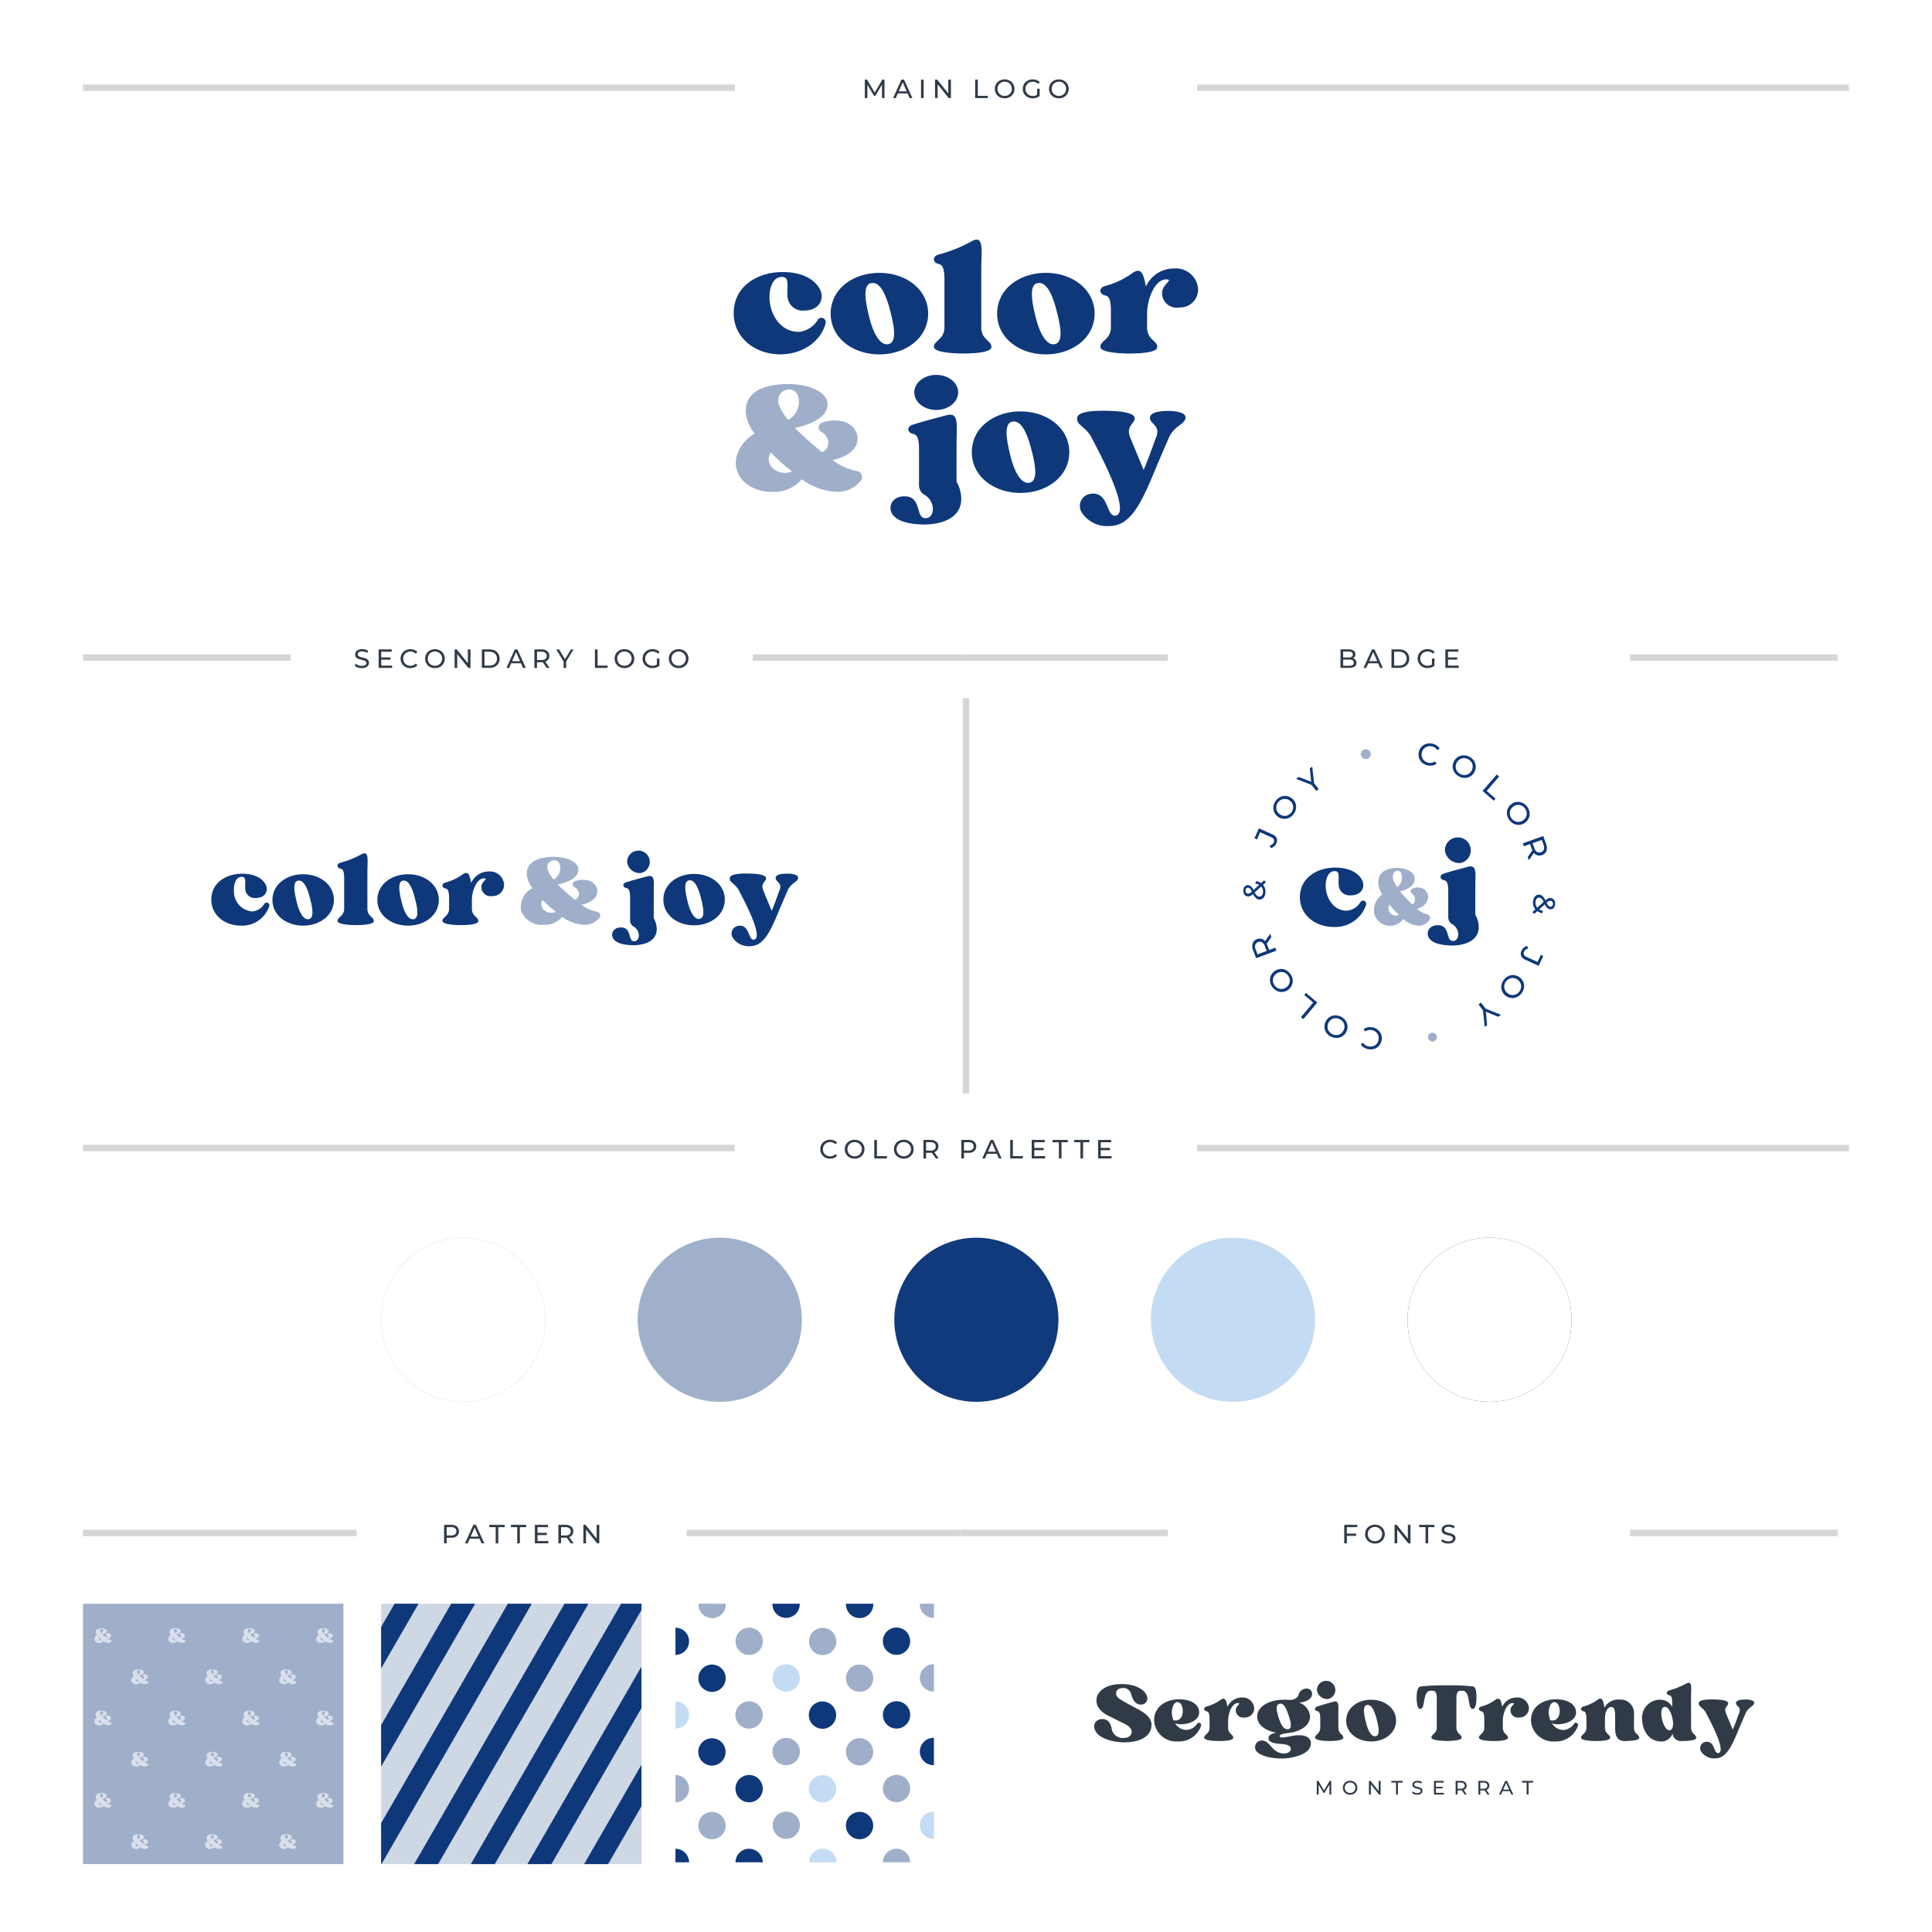 <svg xmlns="http://www.w3.org/2000/svg" xmlns:xlink="http://www.w3.org/1999/xlink" width="300" height="300" viewBox="0 0 300 300"><defs><style>.a,.h,.j{fill:#fff;}.b{clip-path:url(#a);}.c,.i{fill:#0e387a;}.d{fill:#9fafca;}.e,.g{fill:#c4dbf4;}.e{stroke:#d6d6d6;}.f{fill:#313b48;}.h{opacity:0.01;}.i{opacity:0.2;}.j{opacity:0.6;}</style><clipPath id="a"><path class="a" d="M0,0H300V300H0Z"/></clipPath></defs><g class="b"><path class="a" d="M0,0H300V300H0Z"/><path class="c" d="M126.986,49.66a3.842,3.842,0,0,1-2.96,1.873c-2.76,0-4.379-2.531-4.532-5.062-.076-1.215.254-3.214,1.646-3.443a1.136,1.136,0,0,1,.278-.025c1.266,0,.735,1.545.861,2.886a2.349,2.349,0,0,0,2.607,2.329c1.772,0,2.86-1.063,2.683-2.531-.126-1.013-1.544-3.443-6.049-3.443-3.847,0-7.593,2.152-7.593,6.4,0,3.8,3.316,6.378,7.239,6.378,3.341,0,6.252-1.9,7.036-4.809a.688.688,0,0,0-.683-.861.627.627,0,0,0-.533.308Zm10.985,3.773a1.042,1.042,0,0,1-.279.025c-1.163,0-2.151-1.873-2.733-4.278-.633-2.556-.988-4.911.278-5.214a1.248,1.248,0,0,1,.3-.025c1.291,0,2.151,2.176,2.683,4.3C138.882,50.724,139.288,53.128,137.971,53.433Zm-1.417-11.062c-4.126,0-7.568,2.531-7.568,6.328,0,3.771,3.442,6.328,7.568,6.328,4.1,0,7.568-2.556,7.568-6.328S140.654,42.371,136.554,42.371Zm15.819,8.479c0-2.911-.025-9.239.025-10.454.026-1.392.2-3.189-.759-3.189a1.827,1.827,0,0,0-.785.279,23.211,23.211,0,0,1-5.138,2.05c-1.038.328-.86,1.291.076,1.467.582.127.86.734.86,2.4v7.442c0,1.9-1.771,2.1-1.619,3.088.151.886,3.746.961,4.48.961s4.353-.025,4.429-.961c.1-1.033-1.569-1.134-1.569-3.083Zm11.441,2.583a1.044,1.044,0,0,1-.279.025c-1.163,0-2.151-1.873-2.733-4.278-.633-2.556-.988-4.911.278-5.214a1.244,1.244,0,0,1,.3-.025c1.291,0,2.151,2.176,2.683,4.3C164.725,50.724,165.13,53.128,163.814,53.433ZM162.4,42.371c-4.126,0-7.568,2.531-7.568,6.328,0,3.771,3.442,6.328,7.568,6.328,4.1,0,7.568-2.556,7.568-6.328S166.5,42.371,162.4,42.371Zm23.616,2.252a3.462,3.462,0,0,0-3.721-2.936,4.762,4.762,0,0,0-4.354,2.81c-.253-1.215-.456-2.455-1.24-2.455a1.545,1.545,0,0,0-.81.328,12.985,12.985,0,0,1-4.328,2.051c-1.038.329-.86,1.266.076,1.468.582.1.86.709.86,2.379V50.85c0,1.9-1.771,2.1-1.619,3.088.151.886,3.746.961,4.48.961s4.252-.025,4.328-.961c.1-1.038-1.57-1.139-1.57-3.088V48.876c-.025-2.531,1.24-5.493,2.962-5.493h.1c1.063.1-.759.734-.734,2.176a2.262,2.262,0,0,0,2.556,2.2c.126,0,.227-.025.355-.025a2.758,2.758,0,0,0,2.657-3.113Z"/><path class="d" d="M122.408,65.2A7.294,7.294,0,0,1,121,62.95a1.743,1.743,0,0,1,1.24-2.455,1.172,1.172,0,0,1,.281-.025c1.127,0,1.466.936,1.522,1.646a3.209,3.209,0,0,1-1.635,3.086Zm-2.45,7.442a1.8,1.8,0,0,1-.254-2.4,24.374,24.374,0,0,0,3.268,2.936,2.346,2.346,0,0,1-1.07.253A2.645,2.645,0,0,1,119.958,72.644Zm13.1.506a9.585,9.585,0,0,1-3.774-1.7c1.718-.4,3.408-1.215,3.8-2.708.423-1.569-.76-3.467-3.435-3.442a5.423,5.423,0,0,0-1.972.328.777.777,0,0,0-.141,1.443,1.977,1.977,0,0,1,.929.988,1.57,1.57,0,0,1-.816,2.151,50.708,50.708,0,0,1-4.225-3.771c2.112-.4,4.957-1.518,5.07-3.492.141-2.177-3.042-3.316-6.2-3.316-.281,0-.536,0-.789.025-3.858.227-5.942,1.8-5.689,4.606a6.5,6.5,0,0,0,1.352,3.063c-1.747,1.012-3.38,3.265-2.788,5.518.62,2.328,3.013,3.543,5.549,3.543a5.73,5.73,0,0,0,4.591-1.974,9.5,9.5,0,0,0,5.324,1.949,4.486,4.486,0,0,0,3.914-1.848.932.932,0,0,0-.7-1.363Z"/><path class="c" d="M148.553,74.846c0-.025,0-.051-.025-.051,0-2.329,0-6.3.025-7.391.025-1.493.153-3.012-1.012-3.012a2.23,2.23,0,0,0-.532.076c-2.05.557-3.063.785-5.239,1.469-1.063.3-.887,1.266.051,1.443.607.126.885.734.885,2.4v5.594a1.686,1.686,0,0,0,.734,1.392,2.672,2.672,0,0,1,1.418,2.126c.025.937-.4,1.518-1.063,1.57h-.1c-1.545,0-.557-3.216-3.038-3.392H140.4c-1.924,0-2.633,1.721-1.747,2.886.987,1.316,3.594,1.493,5.088,1.493,3.341-.127,5.493-1.468,5.518-3.9a5.253,5.253,0,0,0-.71-2.708Zm-3.166-11.189c1.873,0,3.393-1.215,3.393-2.733,0-1.494-1.519-2.709-3.393-2.709-1.9,0-3.417,1.215-3.417,2.709C141.972,62.443,143.487,63.657,145.387,63.657Zm14.5,11.29a1.044,1.044,0,0,1-.279.025c-1.163,0-2.151-1.873-2.733-4.278-.633-2.556-.988-4.911.278-5.214a1.248,1.248,0,0,1,.3-.025c1.291,0,2.151,2.176,2.683,4.3.662,2.483,1.067,4.887-.249,5.192Zm-1.417-11.062c-4.126,0-7.568,2.531-7.568,6.328,0,3.771,3.442,6.328,7.568,6.328,4.1,0,7.568-2.556,7.568-6.328S162.569,63.885,158.469,63.885Zm23.062-.076c-.81,0-2.836.025-2.962.988-.151,1.062,1.8,1.165.912,3.214-.229.532-1.063,3.038-1.9,4.961l-2.051-4.961c-.86-1.974.937-2.329.633-3.214-.3-1.013-3.974-1.013-4.91-1.013-.734,0-3.771,0-3.975,1.013-.253,1.24,1.317,1.341,2.278,3.265.355.759,6.252,11.365,3.721,12a.227.227,0,0,1-.127.025c-1.366.025-.988-3.442-3.417-3.442-.076,0-.177.025-.278.025a1.9,1.9,0,0,0-1.468,2.935,4.721,4.721,0,0,0,4.353,2.075c3.317-.076,4.936-3.619,7.341-9.492l1.8-4.176c.835-1.949,2.582-2.126,2.607-3.189.025-.887-1.949-1.013-2.556-1.013ZM41.046,140.349a2.423,2.423,0,0,1-1.867,1.181,3.1,3.1,0,0,1-2.856-3.191c-.048-.766.16-2.026,1.037-2.171a.719.719,0,0,1,.175-.016c.8,0,.463.974.543,1.819a1.481,1.481,0,0,0,1.643,1.468c1.117,0,1.8-.67,1.691-1.6-.08-.639-.973-2.17-3.813-2.17-2.425,0-4.787,1.356-4.787,4.037,0,2.393,2.09,4.021,4.563,4.021a4.418,4.418,0,0,0,4.438-3.027.433.433,0,0,0-.431-.543.4.4,0,0,0-.335.192Zm6.924,2.377a.659.659,0,0,1-.176.016c-.733,0-1.356-1.181-1.723-2.7-.4-1.611-.623-3.1.175-3.286a.776.776,0,0,1,.192-.016c.814,0,1.356,1.372,1.691,2.713.415,1.566.672,3.081-.159,3.273Zm-.893-6.973c-2.6,0-4.771,1.6-4.771,3.989s2.17,3.989,4.771,3.989c2.585,0,4.771-1.612,4.771-3.989S49.661,135.753,47.077,135.753Zm9.972,5.345c0-1.835-.016-5.824.016-6.59.016-.877.128-2.01-.479-2.01a1.149,1.149,0,0,0-.494.176,14.629,14.629,0,0,1-3.239,1.292c-.654.207-.542.814.048.925.367.08.542.463.542,1.516V141.1c0,1.2-1.116,1.324-1.021,1.947.1.558,2.361.606,2.824.606s2.745-.016,2.792-.606c.064-.654-.989-.718-.989-1.947Zm7.212,1.628a.663.663,0,0,1-.176.016c-.733,0-1.356-1.181-1.723-2.7-.4-1.611-.623-3.1.175-3.286a.776.776,0,0,1,.192-.016c.814,0,1.356,1.372,1.691,2.713C64.835,141.019,65.087,142.534,64.261,142.726Zm-.894-6.973c-2.6,0-4.771,1.6-4.771,3.989s2.17,3.989,4.771,3.989c2.585,0,4.771-1.612,4.771-3.989s-2.186-3.989-4.77-3.989Zm14.887,1.42a2.182,2.182,0,0,0-2.346-1.851,3,3,0,0,0-2.745,1.772c-.159-.766-.287-1.548-.782-1.548a.973.973,0,0,0-.511.207,8.187,8.187,0,0,1-2.728,1.293c-.654.207-.542.8.048.925.367.064.542.447.542,1.5V141.1c0,1.2-1.116,1.324-1.021,1.946.1.558,2.361.606,2.824.606s2.681-.016,2.729-.606c.064-.654-.99-.718-.99-1.946v-1.245c-.016-1.6.782-3.463,1.867-3.463h.067c.67.064-.478.463-.463,1.372a1.426,1.426,0,0,0,1.612,1.388c.08,0,.143-.016.224-.016a1.738,1.738,0,0,0,1.673-1.961Z"/><path class="d" d="M85.967,136.562a4.6,4.6,0,0,1-.888-1.42,1.1,1.1,0,0,1,.781-1.548.73.73,0,0,1,.177-.016c.71,0,.924.59.959,1.037a2.023,2.023,0,0,1-1.029,1.947Zm-1.544,4.691a1.132,1.132,0,0,1-.16-1.516,15.368,15.368,0,0,0,2.06,1.851,1.482,1.482,0,0,1-.674.159,1.666,1.666,0,0,1-1.226-.494Zm8.256.319A6.046,6.046,0,0,1,90.3,140.5c1.083-.255,2.148-.766,2.4-1.707.267-.989-.479-2.186-2.165-2.17a3.42,3.42,0,0,0-1.243.207.49.49,0,0,0-.088.909,1.247,1.247,0,0,1,.586.623.99.99,0,0,1-.515,1.356,31.942,31.942,0,0,1-2.663-2.377c1.332-.255,3.125-.957,3.2-2.2.089-1.373-1.917-2.09-3.906-2.09-.177,0-.337,0-.5.016-2.432.144-3.746,1.133-3.587,2.9a4.094,4.094,0,0,0,.852,1.931,3.347,3.347,0,0,0-1.758,3.478,3.393,3.393,0,0,0,3.5,2.233,3.612,3.612,0,0,0,2.894-1.244,5.991,5.991,0,0,0,3.356,1.228,2.829,2.829,0,0,0,2.468-1.165.588.588,0,0,0-.444-.861Z"/><path class="c" d="M101.525,142.612c0-.016,0-.032-.016-.032,0-1.468,0-3.973.016-4.659.016-.941.1-1.9-.638-1.9a1.423,1.423,0,0,0-.335.048c-1.292.351-1.931.5-3.3.926-.67.191-.559.8.032.909.383.08.558.463.558,1.516v3.526a1.063,1.063,0,0,0,.463.877,1.684,1.684,0,0,1,.894,1.34c.016.591-.255.957-.67.99h-.064c-.974,0-.351-2.027-1.915-2.138h-.159c-1.213,0-1.66,1.085-1.1,1.819.622.83,2.265.941,3.207.941,2.106-.08,3.463-.925,3.478-2.457a3.308,3.308,0,0,0-.451-1.706Zm-1.994-7.053a1.76,1.76,0,1,0-2.154-1.723,1.961,1.961,0,0,0,2.154,1.724Zm9.139,7.117a.646.646,0,0,1-.176.016c-.733,0-1.356-1.181-1.723-2.7-.4-1.612-.623-3.1.175-3.287a.79.79,0,0,1,.192-.016c.814,0,1.356,1.372,1.691,2.713.415,1.564.67,3.079-.159,3.271Zm-.893-6.973c-2.6,0-4.771,1.6-4.771,3.989s2.17,3.989,4.771,3.989c2.585,0,4.771-1.611,4.771-3.989s-2.187-3.988-4.771-3.988Zm14.537-.046c-.51,0-1.787.016-1.867.623-.1.67,1.133.734.575,2.026-.144.335-.67,1.915-1.2,3.127l-1.286-3.129c-.542-1.245.591-1.468.4-2.026-.191-.638-2.5-.638-3.1-.638-.463,0-2.377,0-2.5.638-.159.782.83.846,1.436,2.058.224.478,3.941,7.164,2.346,7.563a.144.144,0,0,1-.079.016c-.862.016-.623-2.17-2.154-2.17-.048,0-.112.016-.175.016a1.2,1.2,0,0,0-.925,1.85,2.976,2.976,0,0,0,2.744,1.308c2.091-.048,3.112-2.281,4.627-5.983l1.133-2.632c.526-1.229,1.627-1.34,1.643-2.01.016-.559-1.228-.639-1.611-.639Zm88.947,4.409a2.77,2.77,0,0,1-2.134,1.35c-1.989,0-3.156-1.825-3.266-3.649-.055-.876.183-2.317,1.186-2.481a.815.815,0,0,1,.2-.018c.912,0,.53,1.113.621,2.08a1.693,1.693,0,0,0,1.879,1.679c1.277,0,2.061-.767,1.934-1.825-.091-.73-1.112-2.481-4.36-2.481-2.773,0-5.473,1.551-5.473,4.615,0,2.737,2.39,4.6,5.217,4.6a5.052,5.052,0,0,0,5.072-3.466.5.5,0,0,0-.492-.621.451.451,0,0,0-.384.217Z"/><path class="d" d="M216.961,137.753a4.094,4.094,0,0,1-.627-1.208c-.2-.733.151-1.249.552-1.317a.437.437,0,0,1,.125-.013c.5,0,.652.5.677.883a1.825,1.825,0,0,1-.727,1.656Zm-1.09,3.993a1.112,1.112,0,0,1-.113-1.29,11.888,11.888,0,0,0,1.454,1.576.906.906,0,0,1-.476.135,1.082,1.082,0,0,1-.865-.422Zm5.828.272a3.955,3.955,0,0,1-1.68-.91,2.159,2.159,0,0,0,1.692-1.453,1.49,1.49,0,0,0-1.529-1.846,2.049,2.049,0,0,0-.877.176.451.451,0,0,0-.063.774,1.006,1.006,0,0,1,.414.53c.188.557-.088,1.1-.364,1.154a24.686,24.686,0,0,1-1.88-2.023c.94-.217,2.206-.815,2.256-1.874.062-1.168-1.354-1.779-2.758-1.779a2.949,2.949,0,0,0-.351.013c-1.717.122-2.645.964-2.532,2.471a3.874,3.874,0,0,0,.6,1.643,3.044,3.044,0,0,0-1.241,2.96,2.533,2.533,0,0,0,4.512.842,3.821,3.821,0,0,0,2.369,1.046,1.909,1.909,0,0,0,1.742-.991.521.521,0,0,0-.309-.734Z"/><path class="c" d="M229.1,142.065c0-.018,0-.036-.018-.036,0-1.679,0-4.543.018-5.328.018-1.076.11-2.171-.729-2.171a1.6,1.6,0,0,0-.383.055c-1.478.4-2.208.566-3.776,1.058-.766.219-.639.912.036,1.04.438.091.638.529.638,1.733v4.032a1.214,1.214,0,0,0,.529,1,1.927,1.927,0,0,1,1.022,1.532c.018.676-.292,1.1-.767,1.132H225.6c-1.113,0-.4-2.318-2.19-2.445h-.182c-1.387,0-1.9,1.241-1.259,2.08.711.949,2.59,1.076,3.667,1.076,2.408-.091,3.959-1.058,3.977-2.81a3.784,3.784,0,0,0-.511-1.952ZM226.823,134a2.012,2.012,0,1,0-2.463-1.97,2.243,2.243,0,0,0,2.462,1.97Zm-13.715,25.525a1.874,1.874,0,0,1,.853.394,1.649,1.649,0,0,1,.512.724,1.751,1.751,0,0,1,.061.914,1.723,1.723,0,0,1-.394.824,1.644,1.644,0,0,1-.742.487,2.018,2.018,0,0,1-1.627-.219,1.52,1.52,0,0,1-.477-.491l.369-.24a1.245,1.245,0,0,0,.853.57,1.377,1.377,0,0,0,.7-.036,1.231,1.231,0,0,0,.555-.366,1.373,1.373,0,0,0,.251-1.3,1.234,1.234,0,0,0-.38-.545,1.4,1.4,0,0,0-.638-.294,1.263,1.263,0,0,0-1.007.222l-.255-.358a1.553,1.553,0,0,1,.631-.283,1.911,1.911,0,0,1,.735,0ZM208.2,157.86a1.884,1.884,0,0,1,.731.606,1.672,1.672,0,0,1,.308.835,1.716,1.716,0,0,1-.176.9,1.736,1.736,0,0,1-.6.692,1.646,1.646,0,0,1-.849.276,1.911,1.911,0,0,1-.928-.2,1.89,1.89,0,0,1-.724-.6,1.638,1.638,0,0,1-.3-.835,1.8,1.8,0,0,1,.774-1.588,1.661,1.661,0,0,1,.842-.276,1.858,1.858,0,0,1,.922.19Zm-.19.387a1.334,1.334,0,0,0-.674-.14,1.22,1.22,0,0,0-.624.215,1.371,1.371,0,0,0-.577,1.19,1.232,1.232,0,0,0,.219.62,1.322,1.322,0,0,0,.527.444,1.383,1.383,0,0,0,.681.143,1.2,1.2,0,0,0,.627-.211,1.383,1.383,0,0,0,.577-1.194,1.214,1.214,0,0,0-.222-.62,1.359,1.359,0,0,0-.534-.447Zm-5.632,0-.369-.312,1.907-2.258-1.394-1.175.269-.319,1.763,1.487Zm-2.01-7a1.888,1.888,0,0,1,.355.878,1.649,1.649,0,0,1-.133.878,1.778,1.778,0,0,1-1.433,1.025,1.647,1.647,0,0,1-.878-.158,1.992,1.992,0,0,1-1.068-1.491,1.64,1.64,0,0,1,.129-.882,1.8,1.8,0,0,1,1.441-1.029,1.623,1.623,0,0,1,.875.161,1.888,1.888,0,0,1,.712.618Zm-.351.247a1.33,1.33,0,0,0-.523-.444,1.251,1.251,0,0,0-.649-.111,1.36,1.36,0,0,0-1.079.771,1.239,1.239,0,0,0-.108.652,1.331,1.331,0,0,0,.251.642,1.354,1.354,0,0,0,.531.448,1.214,1.214,0,0,0,.652.111,1.387,1.387,0,0,0,1.079-.767,1.225,1.225,0,0,0,.1-.656,1.36,1.36,0,0,0-.254-.645Zm-2.6-5.995-.717,1.043a1.571,1.571,0,0,1,.082.194l.29.778.961-.359.172.455-3.161,1.179-.463-1.233a1.546,1.546,0,0,1-.064-1.071,1.064,1.064,0,0,1,.677-.656,1.127,1.127,0,0,1,.692-.05,1.074,1.074,0,0,1,.563.369l.781-1.143ZM196.4,146.9a1.073,1.073,0,0,0-.43-.584.686.686,0,0,0-.609-.032.679.679,0,0,0-.441.423,1.081,1.081,0,0,0,.061.724l.283.763,1.419-.531Zm.18-9.931-.466.427a1.545,1.545,0,0,1,.387,1.14,1.64,1.64,0,0,1-.136.606,1,1,0,0,1-.33.409.734.734,0,0,1-.462.132.847.847,0,0,1-.538-.215,2.192,2.192,0,0,1-.466-.649,1.648,1.648,0,0,1-.409.3.81.81,0,0,1-.376.075.679.679,0,0,1-.538-.269,1.008,1.008,0,0,1-.179-.674.93.93,0,0,1,.215-.6.635.635,0,0,1,.523-.2.7.7,0,0,1,.451.186,2.078,2.078,0,0,1,.4.563l.864-.792a2.114,2.114,0,0,0-.6-.233l.133-.366a2.252,2.252,0,0,1,.76.33l.473-.437.3.276Zm-3.175,1.294a.526.526,0,0,0,.1.358.389.389,0,0,0,.29.14.5.5,0,0,0,.255-.061,1.937,1.937,0,0,0,.34-.258,1.989,1.989,0,0,0-.3-.469.423.423,0,0,0-.286-.14.341.341,0,0,0-.276.108.483.483,0,0,0-.124.322Zm2.709.229a1.124,1.124,0,0,0-.279-.835l-1,.918a1.72,1.72,0,0,0,.34.5.589.589,0,0,0,.369.154.463.463,0,0,0,.4-.194.919.919,0,0,0,.172-.541Zm2.058-7.516a1.329,1.329,0,0,1-.348.466,1.018,1.018,0,0,1-.5.233l-.183-.387a.839.839,0,0,0,.649-.48.53.53,0,0,0,.014-.462.777.777,0,0,0-.4-.341l-1.731-.771-.495,1.111-.383-.172.688-1.548,2.093.932a1.186,1.186,0,0,1,.659.588A1.025,1.025,0,0,1,198.172,130.972Zm2.685-4.55a1.9,1.9,0,0,1-.742.592,1.727,1.727,0,0,1-2.372-1.842,2,2,0,0,1,1.125-1.452,1.624,1.624,0,0,1,.878-.125,1.8,1.8,0,0,1,1.4,1.082,1.643,1.643,0,0,1,.093.885,1.879,1.879,0,0,1-.382.86Zm-.34-.265a1.353,1.353,0,0,0,.276-.631,1.211,1.211,0,0,0-.082-.652,1.3,1.3,0,0,0-.416-.541,1.326,1.326,0,0,0-.631-.272,1.233,1.233,0,0,0-.652.086,1.308,1.308,0,0,0-.541.423,1.354,1.354,0,0,0-.279.638,1.206,1.206,0,0,0,.075.656,1.3,1.3,0,0,0,.423.541,1.32,1.32,0,0,0,.627.272,1.192,1.192,0,0,0,.652-.09,1.374,1.374,0,0,0,.547-.43Zm3.532-4.56.71.921-.376.29-.717-.932-2.4-.925.4-.312,1.939.749-.222-2.072.376-.29.287,2.57Z"/><path class="d" d="M212.258,116.362a.768.768,0,1,1-.581.094.768.768,0,0,1,.581-.094Z"/><path class="c" d="M221.709,118.855a1.891,1.891,0,0,1-.853-.405,1.642,1.642,0,0,1-.5-.731,1.8,1.8,0,0,1,.355-1.731,1.627,1.627,0,0,1,.749-.477,1.874,1.874,0,0,1,.943-.04,1.91,1.91,0,0,1,.678.276,1.43,1.43,0,0,1,.469.495l-.369.24a1.252,1.252,0,0,0-.846-.584,1.382,1.382,0,0,0-.7.029,1.21,1.21,0,0,0-.559.362,1.317,1.317,0,0,0-.3.616,1.3,1.3,0,0,0,.036.681,1.2,1.2,0,0,0,.373.548,1.387,1.387,0,0,0,.631.3,1.26,1.26,0,0,0,1.007-.208l.247.362a1.541,1.541,0,0,1-.627.272,1.833,1.833,0,0,1-.734-.005Zm4.887,1.729a1.865,1.865,0,0,1-.724-.616,1.653,1.653,0,0,1-.3-.839,1.8,1.8,0,0,1,.792-1.577,1.642,1.642,0,0,1,.853-.265,1.9,1.9,0,0,1,.925.211,1.873,1.873,0,0,1,.717.609,1.643,1.643,0,0,1,.294.838,1.751,1.751,0,0,1-.19.9,1.73,1.73,0,0,1-.606.684,1.645,1.645,0,0,1-.846.265,1.87,1.87,0,0,1-.918-.208Zm.193-.383a1.335,1.335,0,0,0,.67.147,1.226,1.226,0,0,0,.624-.208,1.353,1.353,0,0,0,.595-1.183,1.231,1.231,0,0,0-.208-.627,1.415,1.415,0,0,0-1.2-.6,1.219,1.219,0,0,0-.631.2,1.388,1.388,0,0,0-.6,1.187,1.218,1.218,0,0,0,.215.623,1.367,1.367,0,0,0,.531.461Zm5.629.064.366.319-1.932,2.233,1.376,1.194-.276.315-1.742-1.512Zm1.924,7.028a1.914,1.914,0,0,1-.34-.885,1.637,1.637,0,0,1,.14-.878,1.713,1.713,0,0,1,.592-.7,1.669,1.669,0,0,1,.857-.312,1.648,1.648,0,0,1,.875.172,1.834,1.834,0,0,1,.71.627,1.857,1.857,0,0,1,.34.878,1.625,1.625,0,0,1-.143.878,1.8,1.8,0,0,1-1.452,1.011,1.626,1.626,0,0,1-.871-.175,1.9,1.9,0,0,1-.708-.616Zm.351-.244a1.334,1.334,0,0,0,.52.448,1.257,1.257,0,0,0,.649.118,1.32,1.32,0,0,0,.641-.236,1.344,1.344,0,0,0,.448-.52,1.222,1.222,0,0,0,.115-.649,1.32,1.32,0,0,0-.244-.642,1.336,1.336,0,0,0-.523-.459,1.222,1.222,0,0,0-.649-.122,1.39,1.39,0,0,0-1.09.756,1.241,1.241,0,0,0-.111.652,1.364,1.364,0,0,0,.245.657Zm2.527,6.032.727-1.036q-.044-.1-.079-.2l-.283-.781-.964.347-.161-.455,3.175-1.14.444,1.237a1.568,1.568,0,0,1,.05,1.075,1.069,1.069,0,0,1-.684.645,1.131,1.131,0,0,1-.692.043,1.109,1.109,0,0,1-.563-.38l-.792,1.136-.179-.495Zm1.029-1.383a1.064,1.064,0,0,0,.423.591.7.7,0,0,0,.613.036.672.672,0,0,0,.444-.416,1.086,1.086,0,0,0-.05-.724l-.276-.767-1.43.513Zm-.305,9.929.473-.423a1.57,1.57,0,0,1-.373-1.15,1.632,1.632,0,0,1,.147-.6,1,1,0,0,1,.333-.4.747.747,0,0,1,.466-.125.847.847,0,0,1,.534.222,2.249,2.249,0,0,1,.451.656,1.659,1.659,0,0,1,.416-.294.819.819,0,0,1,.376-.068.679.679,0,0,1,.534.276.979.979,0,0,1,.172.67.93.93,0,0,1-.222.6.635.635,0,0,1-.527.2.709.709,0,0,1-.452-.194,2.122,2.122,0,0,1-.391-.573l-.867.785a2.048,2.048,0,0,0,.591.244l-.136.362a2.219,2.219,0,0,1-.753-.337l-.48.43-.294-.28Zm3.193-1.258a.5.5,0,0,0-.093-.358.379.379,0,0,0-.287-.14.508.508,0,0,0-.258.054,1.712,1.712,0,0,0-.344.251,2.1,2.1,0,0,0,.3.477.418.418,0,0,0,.287.143.331.331,0,0,0,.276-.1.476.476,0,0,0,.122-.323Zm-2.706-.265a1.127,1.127,0,0,0,.269.842l1.007-.907a1.8,1.8,0,0,0-.333-.5.561.561,0,0,0-.362-.154.455.455,0,0,0-.4.186.907.907,0,0,0-.181.533Zm-2.153,7.49a1.269,1.269,0,0,1,.355-.459,1.04,1.04,0,0,1,.5-.229l.175.391a.84.84,0,0,0-.656.473.529.529,0,0,0-.021.462.769.769,0,0,0,.4.348l1.717.792.509-1.107.383.176-.71,1.541-2.082-.961a1.176,1.176,0,0,1-.649-.6,1.042,1.042,0,0,1,.079-.832Zm-2.744,4.524a1.894,1.894,0,0,1,.753-.581,1.65,1.65,0,0,1,.885-.115,1.78,1.78,0,0,1,1.38,1.1,1.665,1.665,0,0,1,.086.889,2,2,0,0,1-1.143,1.434,1.652,1.652,0,0,1-.882.115,1.786,1.786,0,0,1-1.383-1.1,1.638,1.638,0,0,1-.086-.882,1.873,1.873,0,0,1,.39-.86Zm.337.269a1.3,1.3,0,0,0-.28.623,1.237,1.237,0,0,0,.072.656,1.324,1.324,0,0,0,.412.548,1.307,1.307,0,0,0,.624.279,1.222,1.222,0,0,0,.652-.079,1.405,1.405,0,0,0,.835-1.05,1.214,1.214,0,0,0-.068-.656,1.39,1.39,0,0,0-1.036-.828,1.225,1.225,0,0,0-.656.079,1.362,1.362,0,0,0-.556.424Zm-3.589,4.507-.7-.932.384-.287.706.939,2.387.957-.408.308-1.932-.778.2,2.075-.38.287Z"/><path class="d" d="M222.575,160.376a.687.687,0,1,1-.519.091A.687.687,0,0,1,222.575,160.376Z"/><path class="e" d="M12.891,13.623H114.112"/><path class="f" d="M136.952,15.234V13.142l-1.04,1.743h-.189l-1.038-1.731v2.079h-.394v-2.87h.336l1.2,2.018,1.181-2.018h.336v2.871Zm3.987-.718h-1.527l-.316.718h-.422l1.3-2.871h.406l1.3,2.871h-.431Zm-.144-.328-.619-1.407-.619,1.407Zm2.221-1.825h.41v2.871h-.41Zm4.641,0v2.871h-.336L145.6,13.093v2.141h-.41V12.363h.336l1.723,2.141V12.363Zm3.766,0h.41v2.514h1.555v.357h-1.965Zm4.581,2.9a1.621,1.621,0,0,1-.783-.189,1.442,1.442,0,0,1-.55-.529,1.529,1.529,0,0,1,0-1.5,1.412,1.412,0,0,1,.55-.525,1.68,1.68,0,0,1,1.563,0,1.38,1.38,0,0,1,.546.525,1.444,1.444,0,0,1,.2.751,1.467,1.467,0,0,1-.2.755,1.418,1.418,0,0,1-.546.525,1.608,1.608,0,0,1-.78.191Zm0-.365a1.115,1.115,0,0,0,.566-.144,1.037,1.037,0,0,0,.4-.394,1.107,1.107,0,0,0,.148-.566,1.084,1.084,0,0,0-.148-.562,1.028,1.028,0,0,0-.4-.4,1.115,1.115,0,0,0-.566-.144,1.162,1.162,0,0,0-.574.144,1.061,1.061,0,0,0-.4.4,1.111,1.111,0,0,0-.144.562,1.133,1.133,0,0,0,.144.566,1.069,1.069,0,0,0,.4.394A1.162,1.162,0,0,0,156,14.9Zm5.04-1.12h.394V14.9a1.526,1.526,0,0,1-.5.271,1.855,1.855,0,0,1-.591.094,1.621,1.621,0,0,1-.783-.189,1.41,1.41,0,0,1-.746-1.28,1.466,1.466,0,0,1,.2-.755,1.412,1.412,0,0,1,.55-.525,1.65,1.65,0,0,1,.792-.189,1.619,1.619,0,0,1,.623.115,1.252,1.252,0,0,1,.48.328l-.254.254a1.156,1.156,0,0,0-.833-.332,1.211,1.211,0,0,0-.591.144,1.022,1.022,0,0,0-.406.394,1.093,1.093,0,0,0-.148.566,1.106,1.106,0,0,0,.148.566,1.061,1.061,0,0,0,.406.394,1.2,1.2,0,0,0,.587.144,1.216,1.216,0,0,0,.673-.185v-.931Zm3.378,1.485a1.619,1.619,0,0,1-.783-.189,1.438,1.438,0,0,1-.55-.529,1.529,1.529,0,0,1,0-1.5,1.408,1.408,0,0,1,.55-.525,1.68,1.68,0,0,1,1.563,0,1.381,1.381,0,0,1,.546.525,1.444,1.444,0,0,1,.2.751,1.466,1.466,0,0,1-.2.755,1.42,1.42,0,0,1-.546.525,1.609,1.609,0,0,1-.78.191Zm0-.365a1.117,1.117,0,0,0,.566-.144,1.04,1.04,0,0,0,.4-.394,1.106,1.106,0,0,0,.148-.566,1.084,1.084,0,0,0-.148-.562,1.032,1.032,0,0,0-.4-.4,1.117,1.117,0,0,0-.566-.144,1.161,1.161,0,0,0-.574.144,1.059,1.059,0,0,0-.4.4,1.109,1.109,0,0,0-.144.562,1.13,1.13,0,0,0,.144.566,1.067,1.067,0,0,0,.4.394,1.161,1.161,0,0,0,.574.148Z"/><path class="e" d="M185.891,13.623H287.11M12.891,178.271H114.112"/><path class="f" d="M128.889,179.916a1.613,1.613,0,0,1-.779-.189,1.428,1.428,0,0,1-.541-.525,1.466,1.466,0,0,1-.2-.755,1.444,1.444,0,0,1,.2-.751,1.381,1.381,0,0,1,.546-.525,1.583,1.583,0,0,1,.779-.193,1.6,1.6,0,0,1,.615.115,1.239,1.239,0,0,1,.476.332l-.267.258a1.069,1.069,0,0,0-.808-.34,1.17,1.17,0,0,0-.578.144,1.051,1.051,0,0,0-.406.4,1.111,1.111,0,0,0-.144.562,1.134,1.134,0,0,0,.144.566,1.062,1.062,0,0,0,.406.394,1.169,1.169,0,0,0,.578.144,1.072,1.072,0,0,0,.808-.345l.267.258a1.272,1.272,0,0,1-.48.336,1.6,1.6,0,0,1-.615.115Zm3.819,0a1.622,1.622,0,0,1-.783-.189,1.443,1.443,0,0,1-.55-.529,1.529,1.529,0,0,1,0-1.5,1.412,1.412,0,0,1,.55-.525,1.68,1.68,0,0,1,1.563,0,1.379,1.379,0,0,1,.546.525,1.444,1.444,0,0,1,.2.751,1.466,1.466,0,0,1-.2.755,1.418,1.418,0,0,1-.546.525,1.611,1.611,0,0,1-.777.187Zm0-.365a1.115,1.115,0,0,0,.566-.144,1.038,1.038,0,0,0,.4-.394,1.107,1.107,0,0,0,.148-.566,1.084,1.084,0,0,0-.148-.562,1.028,1.028,0,0,0-.4-.4,1.116,1.116,0,0,0-.566-.144,1.162,1.162,0,0,0-.574.144,1.061,1.061,0,0,0-.4.4,1.11,1.11,0,0,0-.144.562,1.134,1.134,0,0,0,.144.566,1.072,1.072,0,0,0,.4.394,1.162,1.162,0,0,0,.577.144Zm3.051-2.539h.41v2.514h1.555v.357h-1.965Zm4.582,2.9a1.621,1.621,0,0,1-.783-.189,1.441,1.441,0,0,1-.55-.529,1.529,1.529,0,0,1,0-1.5,1.41,1.41,0,0,1,.55-.525,1.68,1.68,0,0,1,1.563,0,1.381,1.381,0,0,1,.546.525,1.444,1.444,0,0,1,.2.751,1.466,1.466,0,0,1-.2.755,1.421,1.421,0,0,1-.546.525,1.611,1.611,0,0,1-.781.191Zm0-.365a1.115,1.115,0,0,0,.566-.144,1.04,1.04,0,0,0,.4-.394,1.107,1.107,0,0,0,.148-.566,1.085,1.085,0,0,0-.148-.562,1.031,1.031,0,0,0-.4-.4,1.115,1.115,0,0,0-.566-.144,1.161,1.161,0,0,0-.574.144,1.059,1.059,0,0,0-.4.4,1.108,1.108,0,0,0-.144.562,1.131,1.131,0,0,0,.144.566,1.07,1.07,0,0,0,.4.394,1.161,1.161,0,0,0,.573.148Zm4.97.332-.619-.882q-.09.007-.18.008h-.71v.874h-.41v-2.871h1.12a1.329,1.329,0,0,1,.878.267.9.9,0,0,1,.32.734.961.961,0,0,1-.164.566.927.927,0,0,1-.468.34l.681.964Zm-.812-1.222a.917.917,0,0,0,.6-.168.585.585,0,0,0,.2-.48.573.573,0,0,0-.2-.476.917.917,0,0,0-.6-.168h-.7v1.292Zm5.9-1.649a1.33,1.33,0,0,1,.878.267,1,1,0,0,1,0,1.468,1.33,1.33,0,0,1-.878.267h-.71v.87h-.41v-2.871Zm-.012,1.645a.935.935,0,0,0,.595-.164.586.586,0,0,0,.205-.48.574.574,0,0,0-.2-.476.918.918,0,0,0-.6-.168h-.7v1.288Zm4.4.509h-1.526l-.316.718h-.422l1.3-2.871h.406l1.3,2.871H155.1Zm-.144-.328-.619-1.407-.619,1.407Zm2.221-1.825h.41v2.514h1.555v.357h-1.965Zm5.421,2.514v.357H160.2v-2.871h2.026v.357h-1.616v.882h1.44v.349h-1.44v.927Zm2.136-2.157h-.984v-.357h2.374v.357h-.984v2.514h-.406v-2.514Zm3.35,0h-.984v-.357h2.375v.357h-.984v2.514h-.406Zm4.823,2.157v.357h-2.083v-2.871h2.026v.357h-1.616v.882h1.44v.349h-1.44v.927Z"/><path class="e" d="M185.891,178.272H287.11M12.891,102.1H45.118"/><path class="f" d="M56.182,103.744a2.022,2.022,0,0,1-.628-.1,1.306,1.306,0,0,1-.472-.263l.152-.32a1.286,1.286,0,0,0,.418.242,1.6,1.6,0,0,0,.529.09.961.961,0,0,0,.533-.119.378.378,0,0,0,.176-.324.307.307,0,0,0-.1-.238.609.609,0,0,0-.238-.144q-.139-.049-.4-.111a4.232,4.232,0,0,1-.525-.156.894.894,0,0,1-.34-.238.655.655,0,0,1-.139-.439.747.747,0,0,1,.119-.414.845.845,0,0,1,.369-.3,1.489,1.489,0,0,1,.611-.111,1.937,1.937,0,0,1,.5.066,1.328,1.328,0,0,1,.422.189l-.135.328a1.442,1.442,0,0,0-.386-.172,1.4,1.4,0,0,0-.4-.062.9.9,0,0,0-.525.127.391.391,0,0,0-.172.328.321.321,0,0,0,.1.242.728.728,0,0,0,.242.144q.148.049.4.107a4.016,4.016,0,0,1,.521.156.859.859,0,0,1,.336.238.62.62,0,0,1,.144.431.743.743,0,0,1-.123.414.843.843,0,0,1-.373.3,1.568,1.568,0,0,1-.616.109Zm4.7-.39v.357H58.795V100.84h2.026v.357H59.2v.882h1.44v.349H59.2v.927Zm2.838.39a1.611,1.611,0,0,1-.779-.189,1.427,1.427,0,0,1-.541-.525,1.466,1.466,0,0,1-.2-.755,1.444,1.444,0,0,1,.2-.751,1.381,1.381,0,0,1,.546-.525,1.582,1.582,0,0,1,.779-.193,1.6,1.6,0,0,1,.615.115,1.239,1.239,0,0,1,.476.332l-.267.258a1.069,1.069,0,0,0-.808-.34,1.169,1.169,0,0,0-.578.144,1.051,1.051,0,0,0-.406.4,1.108,1.108,0,0,0-.144.562,1.131,1.131,0,0,0,.144.566,1.062,1.062,0,0,0,.406.394,1.169,1.169,0,0,0,.578.144,1.072,1.072,0,0,0,.808-.345l.267.258a1.271,1.271,0,0,1-.48.336,1.6,1.6,0,0,1-.619.114Zm3.819,0a1.621,1.621,0,0,1-.783-.189,1.443,1.443,0,0,1-.55-.529,1.529,1.529,0,0,1,0-1.5,1.412,1.412,0,0,1,.55-.525,1.68,1.68,0,0,1,1.563,0,1.379,1.379,0,0,1,.546.525,1.444,1.444,0,0,1,.2.751,1.466,1.466,0,0,1-.2.755,1.418,1.418,0,0,1-.546.525,1.612,1.612,0,0,1-.783.187Zm0-.365a1.115,1.115,0,0,0,.566-.144,1.038,1.038,0,0,0,.4-.394,1.107,1.107,0,0,0,.148-.566,1.085,1.085,0,0,0-.148-.562,1.028,1.028,0,0,0-.4-.4,1.115,1.115,0,0,0-.566-.144,1.162,1.162,0,0,0-.574.144,1.061,1.061,0,0,0-.4.4,1.11,1.11,0,0,0-.144.562,1.134,1.134,0,0,0,.144.566,1.071,1.071,0,0,0,.4.394,1.162,1.162,0,0,0,.571.144Zm5.52-2.539v2.871h-.336L71,101.57v2.141h-.41V100.84h.336l1.723,2.141V100.84Zm1.762,0h1.21a1.747,1.747,0,0,1,.808.18,1.307,1.307,0,0,1,.546.509,1.409,1.409,0,0,1,.2.746,1.431,1.431,0,0,1-.2.751,1.316,1.316,0,0,1-.546.5,1.747,1.747,0,0,1-.808.18h-1.21Zm1.185,2.514a1.314,1.314,0,0,0,.611-.135.978.978,0,0,0,.41-.377,1.1,1.1,0,0,0,.144-.566,1.08,1.08,0,0,0-.144-.562.97.97,0,0,0-.41-.381,1.315,1.315,0,0,0-.611-.135h-.775v2.157Zm4.895-.361H79.375l-.316.718h-.422l1.3-2.871h.406l1.3,2.871h-.431l-.316-.718Zm-.144-.328-.619-1.407-.619,1.407h1.239Zm4.14,1.046-.619-.882q-.09.007-.18.008h-.71v.874h-.41V100.84H84.1a1.33,1.33,0,0,1,.878.267.9.9,0,0,1,.32.734.961.961,0,0,1-.164.566.927.927,0,0,1-.468.34l.681.964H84.9Zm-.812-1.222a.917.917,0,0,0,.6-.168.585.585,0,0,0,.205-.48.573.573,0,0,0-.205-.476.917.917,0,0,0-.595-.168h-.7v1.292Zm3.834.23v.993h-.406v-1l-1.14-1.87h.439l.919,1.513.923-1.513h.406l-1.144,1.877Zm4.463-1.879h.41v2.514h1.554v.357H92.381V100.84Zm4.582,2.9a1.62,1.62,0,0,1-.783-.189,1.441,1.441,0,0,1-.55-.529,1.529,1.529,0,0,1,0-1.5,1.41,1.41,0,0,1,.55-.525,1.68,1.68,0,0,1,1.563,0,1.382,1.382,0,0,1,.546.525,1.444,1.444,0,0,1,.2.751,1.466,1.466,0,0,1-.2.755,1.421,1.421,0,0,1-.546.525,1.612,1.612,0,0,1-.779.191Zm0-.365a1.115,1.115,0,0,0,.566-.144,1.04,1.04,0,0,0,.4-.394,1.107,1.107,0,0,0,.148-.566,1.084,1.084,0,0,0-.148-.562,1.03,1.03,0,0,0-.4-.4,1.115,1.115,0,0,0-.566-.144,1.161,1.161,0,0,0-.574.144,1.059,1.059,0,0,0-.4.4,1.108,1.108,0,0,0-.144.562,1.131,1.131,0,0,0,.144.566,1.069,1.069,0,0,0,.4.394,1.161,1.161,0,0,0,.575.148Zm5.04-1.12h.394v1.12a1.531,1.531,0,0,1-.5.271,1.852,1.852,0,0,1-.591.094,1.62,1.62,0,0,1-.783-.189,1.45,1.45,0,0,1-.55-.525,1.545,1.545,0,0,1,0-1.509,1.41,1.41,0,0,1,.55-.525,1.653,1.653,0,0,1,.792-.189,1.626,1.626,0,0,1,.623.115,1.252,1.252,0,0,1,.48.328l-.254.254a1.156,1.156,0,0,0-.833-.332,1.209,1.209,0,0,0-.591.144,1.021,1.021,0,0,0-.406.394,1.092,1.092,0,0,0-.148.566,1.107,1.107,0,0,0,.148.566,1.062,1.062,0,0,0,.406.394,1.2,1.2,0,0,0,.587.144,1.216,1.216,0,0,0,.673-.185v-.935Zm3.377,1.485a1.621,1.621,0,0,1-.783-.189,1.489,1.489,0,0,1-.55-2.03,1.412,1.412,0,0,1,.55-.525,1.68,1.68,0,0,1,1.563,0,1.38,1.38,0,0,1,.545.525,1.444,1.444,0,0,1,.2.751,1.466,1.466,0,0,1-.2.755,1.418,1.418,0,0,1-.546.525,1.611,1.611,0,0,1-.782.192Zm0-.365a1.115,1.115,0,0,0,.566-.144,1.038,1.038,0,0,0,.4-.394,1.107,1.107,0,0,0,.148-.566,1.084,1.084,0,0,0-.148-.562,1.028,1.028,0,0,0-.4-.4,1.115,1.115,0,0,0-.566-.144,1.162,1.162,0,0,0-.574.144,1.061,1.061,0,0,0-.4.4,1.111,1.111,0,0,0-.144.562,1.134,1.134,0,0,0,.144.566,1.071,1.071,0,0,0,.4.394,1.161,1.161,0,0,0,.571.148Z"/><path class="e" d="M116.891,102.1h32.23M12.891,238.038h42.48"/><path class="f" d="M70.076,236.777a1.33,1.33,0,0,1,.878.267,1,1,0,0,1,0,1.468,1.33,1.33,0,0,1-.878.267h-.71v.87h-.41v-2.872Zm-.012,1.645a.935.935,0,0,0,.595-.164.586.586,0,0,0,.205-.48.574.574,0,0,0-.205-.476.918.918,0,0,0-.595-.168h-.7v1.288Zm4.4.509H72.938l-.316.718H72.2l1.3-2.871h.406l1.3,2.871h-.431Zm-.144-.328L73.7,237.2l-.619,1.407Zm2.647-1.468h-.982v-.358H78.36v.357h-.984v2.514H76.97v-2.514Zm3.35,0h-.984v-.358h2.375v.357h-.984v2.514h-.406Zm4.823,2.157v.357H83.055v-2.872h2.03v.357H83.469v.882h1.44v.349h-1.44v.927Zm3.486.357-.619-.882q-.09.007-.18.008h-.71v.874h-.41v-2.872h1.12a1.329,1.329,0,0,1,.878.267.9.9,0,0,1,.32.734.959.959,0,0,1-.164.566.927.927,0,0,1-.468.34l.681.964Zm-.812-1.222a.916.916,0,0,0,.6-.168.585.585,0,0,0,.205-.48.573.573,0,0,0-.205-.476.917.917,0,0,0-.595-.168h-.7v1.292Zm5.244-1.649v2.871h-.336L91,237.508v2.141h-.414v-2.872h.336l1.723,2.141v-2.141Z"/><path class="e" d="M106.641,238.038h42.48m0-135.937h32.227"/><path class="f" d="M210.088,102.219a.73.73,0,0,1,.394.254.714.714,0,0,1,.144.459.662.662,0,0,1-.283.574,1.388,1.388,0,0,1-.816.2h-1.376v-2.871h1.288a1.26,1.26,0,0,1,.759.2.637.637,0,0,1,.271.546.7.7,0,0,1-.107.39.666.666,0,0,1-.279.25Zm-1.522-1.05v.919h.841a.855.855,0,0,0,.484-.115.393.393,0,0,0,.172-.345.383.383,0,0,0-.172-.34.831.831,0,0,0-.484-.119Zm.943,2.207a.971.971,0,0,0,.525-.115.4.4,0,0,0,.176-.361q0-.48-.7-.48h-.943v.956Zm4.482-.386h-1.526l-.316.718h-.422l1.3-2.871h.406l1.3,2.871H214.3Zm-.144-.328-.619-1.407-.619,1.407Zm2.221-1.825h1.21a1.748,1.748,0,0,1,.808.18,1.308,1.308,0,0,1,.545.509,1.408,1.408,0,0,1,.2.746,1.431,1.431,0,0,1-.2.751,1.318,1.318,0,0,1-.546.5,1.749,1.749,0,0,1-.808.18h-1.21Zm1.185,2.514a1.315,1.315,0,0,0,.611-.135.98.98,0,0,0,.41-.377,1.1,1.1,0,0,0,.143-.566,1.08,1.08,0,0,0-.143-.562.972.972,0,0,0-.41-.381,1.315,1.315,0,0,0-.611-.135h-.775v2.157Zm5.1-1.1h.394v1.12a1.531,1.531,0,0,1-.5.271,1.852,1.852,0,0,1-.591.094,1.62,1.62,0,0,1-.783-.189,1.493,1.493,0,0,1-.55-2.034,1.412,1.412,0,0,1,.55-.525,1.654,1.654,0,0,1,.792-.189,1.625,1.625,0,0,1,.623.115,1.253,1.253,0,0,1,.48.328l-.254.254a1.156,1.156,0,0,0-.833-.332,1.211,1.211,0,0,0-.591.144,1.021,1.021,0,0,0-.406.394,1.092,1.092,0,0,0-.148.566,1.107,1.107,0,0,0,.148.566,1.061,1.061,0,0,0,.406.394,1.2,1.2,0,0,0,.587.144,1.216,1.216,0,0,0,.673-.185v-.935Zm4.165,1.1v.357h-2.082v-2.871h2.026v.357h-1.616v.882h1.44v.349h-1.44v.927Z"/><path class="e" d="M253.121,102.1h32.23M149.121,238.038h32.227"/><path class="f" d="M209.141,237.134v1h1.44v.353h-1.44v1.161h-.41v-2.871h2.026v.357Zm4.36,2.547a1.619,1.619,0,0,1-.783-.189,1.439,1.439,0,0,1-.55-.529,1.529,1.529,0,0,1,0-1.5,1.408,1.408,0,0,1,.55-.525,1.68,1.68,0,0,1,1.563,0,1.381,1.381,0,0,1,.545.525,1.444,1.444,0,0,1,.2.751,1.465,1.465,0,0,1-.2.755,1.42,1.42,0,0,1-.545.525,1.612,1.612,0,0,1-.78.187Zm0-.365a1.116,1.116,0,0,0,.566-.144,1.042,1.042,0,0,0,.4-.394,1.107,1.107,0,0,0,.148-.566,1.084,1.084,0,0,0-.148-.562,1.032,1.032,0,0,0-.4-.4,1.117,1.117,0,0,0-.566-.144,1.161,1.161,0,0,0-.574.144,1.059,1.059,0,0,0-.4.4,1.107,1.107,0,0,0-.144.562,1.131,1.131,0,0,0,.144.566,1.069,1.069,0,0,0,.4.394,1.161,1.161,0,0,0,.574.144Zm5.52-2.539v2.871h-.336l-1.723-2.141v2.141h-.41v-2.871h.336l1.723,2.141v-2.141Zm2.332.357h-.989v-.357h2.375v.357h-.975v2.514h-.406v-2.514Zm3.54,2.547a2.022,2.022,0,0,1-.628-.1,1.306,1.306,0,0,1-.472-.263l.152-.32a1.292,1.292,0,0,0,.418.242,1.6,1.6,0,0,0,.529.09.961.961,0,0,0,.533-.119.378.378,0,0,0,.176-.324.307.307,0,0,0-.1-.238.607.607,0,0,0-.238-.144q-.139-.049-.4-.111a4.248,4.248,0,0,1-.525-.156A.893.893,0,0,1,224,238a.655.655,0,0,1-.139-.439.75.75,0,0,1,.119-.414.845.845,0,0,1,.369-.3,1.49,1.49,0,0,1,.611-.111,1.936,1.936,0,0,1,.5.066,1.328,1.328,0,0,1,.422.189l-.135.328a1.437,1.437,0,0,0-.386-.172,1.394,1.394,0,0,0-.4-.062.9.9,0,0,0-.525.127.391.391,0,0,0-.172.328.32.32,0,0,0,.1.242.73.73,0,0,0,.242.144q.148.049.4.107a4,4,0,0,1,.521.156.859.859,0,0,1,.336.238.62.62,0,0,1,.144.431.743.743,0,0,1-.123.414.841.841,0,0,1-.373.3,1.567,1.567,0,0,1-.615.107Z"/><path class="e" d="M253.125,238.037h32.227M150,169.775V108.4"/><circle class="c" cx="12.744" cy="12.744" r="12.744" transform="translate(138.867 192.188)"/><circle class="d" cx="12.744" cy="12.744" r="12.744" transform="translate(99.023 192.188)"/><circle class="g" cx="12.744" cy="12.744" r="12.744" transform="translate(178.711 192.188)"/><circle class="c" cx="12.744" cy="12.744" r="12.744" transform="translate(218.555 192.188)"/><circle class="d" cx="12.744" cy="12.744" r="12.744" transform="translate(59.18 192.188)"/><circle class="h" cx="12.744" cy="12.744" r="12.744" transform="translate(138.867 192.188)"/><circle class="h" cx="12.744" cy="12.744" r="12.744" transform="translate(99.023 192.188)"/><circle class="h" cx="12.744" cy="12.744" r="12.744" transform="translate(178.711 192.188)"/><circle class="a" cx="12.744" cy="12.744" r="12.744" transform="translate(218.555 192.188)"/><circle class="a" cx="12.744" cy="12.744" r="12.744" transform="translate(59.18 192.188)"/><path class="f" d="M178.806,267.716c-.078-1.2-1.359-1.916-2.266-2.4-.777-.4-2.058-1.1-2.356-1.3-.531-.311-.945-.635-.867-1.192s.609-.712,1.087-.712a1.2,1.2,0,0,1,1.2.841c.2.557.414,1.554,1.32,1.709a1.9,1.9,0,0,0,.272.026.954.954,0,0,0,.906-1.282c-.246-.855-1.425-1.761-3.431-1.89-.181-.013-.362-.013-.531-.013-2.24,0-3.652.971-3.858,2.2-.246,1.618,1.243,2.447,2.033,2.822.531.259,1.45.725,1.683.842.466.233,1.839.725,1.722,1.67-.052.427-.466.829-1.23.829a1.726,1.726,0,0,1-1.89-1.541c-.169-.894-.66-1.385-1.4-1.385a2.915,2.915,0,0,0-.324.026,1.12,1.12,0,0,0-.906,1.5c.466,1.593,3.146,2.085,4.583,2.085,2.525,0,4.35-.971,4.247-2.849Zm3.988-3.419c.635,0,.854.8.867,1.321.026,1-.492,1.54-1.126,1.54a2.533,2.533,0,0,1-.311-.026,3.415,3.415,0,0,1-.259-1.1c-.043-.621.22-1.682.829-1.735Zm3.094,3.367a2.122,2.122,0,0,1-1.593.958,2.049,2.049,0,0,1-1.825-1.036,2.235,2.235,0,0,0,.906.155c1.256,0,3.043-.609,2.81-2.11-.116-.8-.958-1.761-3.12-1.761-1.969,0-3.858,1.1-3.858,3.275a3.436,3.436,0,0,0,3.7,3.263,3.585,3.585,0,0,0,3.6-2.46.352.352,0,0,0-.35-.44.321.321,0,0,0-.272.156Zm8.843-2.576a1.771,1.771,0,0,0-1.9-1.5,2.436,2.436,0,0,0-2.227,1.438c-.129-.622-.233-1.256-.634-1.256a.789.789,0,0,0-.414.168,6.642,6.642,0,0,1-2.214,1.049c-.531.168-.44.647.039.751.3.052.44.362.44,1.217v1.321c0,.971-.906,1.075-.828,1.58.078.453,1.916.492,2.292.492s2.175-.013,2.214-.492c.052-.531-.8-.583-.8-1.58v-1.01c-.013-1.3.635-2.81,1.515-2.81h.052c.544.052-.388.375-.376,1.113A1.157,1.157,0,0,0,193.2,266.7c.064,0,.116-.013.181-.013a1.411,1.411,0,0,0,1.359-1.593Zm5.36,3.4a.56.56,0,0,1-.207.026c-.569,0-.984-.725-1.295-1.671-.336-1.061-.582-2.033.014-2.253a.836.836,0,0,1,.233-.052c.6,0,.958.932,1.243,1.774.349,1.015.6,2.023.012,2.181Zm3.612-5.2a.823.823,0,0,0-.854-1.087,1.216,1.216,0,0,0-1.062.621c-.219.388-.155.647-.673.958a1.6,1.6,0,0,1-.816.181c-.272,0-.531-.039-.777-.039-.013,0-.026.013-.039.013h-.168c-2.227,0-4.1,1.049-4.1,2.6,0,1.282,1.269,2.214,2.952,2.512-.531.1-1.2.337-1.2.867,0,.66,1.023.828,1.968.881.841.052,1.528.258,1.5.8-.026.492-.622.686-1.036.686-1.916,0-2.123-2.007-3.444-2.007a1.022,1.022,0,0,0-.738,1.774c.816.764,2.563,1.01,3.832,1.01,1.385,0,4.389-.531,4.506-2.253.052-.777-.57-1.36-1.761-1.36h-.155c-1.114.039-1.644.3-2.46.349h-.091c-.259,0-.427-.091-.388-.258.065-.272.984-.4,1.295-.428.026,0,.064-.013.09-.013h.013c1.877-.207,3.327-1.191,3.327-2.563a2.464,2.464,0,0,0-1.709-2.149c1.489-.1,1.929-.829,1.994-1.1Zm4.117,4.985c0-1.489-.013-1.916,0-2.538.013-.764.078-1.541-.492-1.541a1.044,1.044,0,0,0-.258.039c-1.023.3-1.45.4-2.525.751-.518.155-.427.647.039.738.285.065.427.375.427,1.23v1.32c0,.971-.88,1.075-.8,1.58.077.453,1.839.492,2.2.492s2.136-.013,2.175-.492c.051-.53-.764-.582-.764-1.579Zm-1.579-4.454a1.428,1.428,0,1,0-1.748-1.4A1.591,1.591,0,0,0,206.241,263.819Zm7.393,5.775a.53.53,0,0,1-.143.013c-.6,0-1.1-.958-1.4-2.188-.324-1.308-.505-2.512.142-2.667a.627.627,0,0,1,.156-.013c.66,0,1.1,1.113,1.372,2.2.339,1.269.546,2.5-.127,2.654Zm-.725-5.658c-2.111,0-3.871,1.3-3.871,3.237s1.761,3.237,3.871,3.237,3.871-1.307,3.871-3.237-1.774-3.238-3.871-3.238Zm7.639,1.425c.867-.039.259-2.823,1.631-2.823h.2c.53,0,.725.272.725,1.282v4.428c0,.971-.906,1.075-.828,1.593.077.44,1.981.492,2.356.492s2.279-.013,2.318-.492c.052-.531-.8-.583-.8-1.593v-4.441c0-.919.168-1.217.609-1.269h.3c1.359,0,.751,2.784,1.618,2.823.57.026.583-1.438.583-1.839s-.013-1.45-.479-1.644a26.306,26.306,0,0,0-3.988-.168,30.057,30.057,0,0,0-4.3.181c-.466.194-.518,1.217-.518,1.631s.013,1.865.583,1.839Zm16.845-.272a1.771,1.771,0,0,0-1.9-1.5,2.436,2.436,0,0,0-2.227,1.438c-.129-.622-.233-1.256-.634-1.256a.79.79,0,0,0-.414.168A6.643,6.643,0,0,1,230,264.988c-.531.168-.44.647.039.751.3.052.44.362.44,1.217v1.321c0,.971-.906,1.075-.828,1.58.077.453,1.916.492,2.292.492s2.175-.013,2.214-.492c.052-.531-.8-.583-.8-1.58v-1.01c-.013-1.3.635-2.81,1.515-2.81h.046c.544.052-.388.375-.375,1.113a1.157,1.157,0,0,0,1.308,1.127c.065,0,.116-.013.182-.013a1.411,1.411,0,0,0,1.359-1.593Zm3.923-.79c.634,0,.854.8.867,1.321.026,1-.492,1.54-1.126,1.54a2.526,2.526,0,0,1-.311-.026,3.413,3.413,0,0,1-.259-1.1c-.039-.623.22-1.684.829-1.737Zm3.094,3.367a2.123,2.123,0,0,1-1.593.958,2.049,2.049,0,0,1-1.825-1.036,2.235,2.235,0,0,0,.906.155c1.256,0,3.043-.609,2.81-2.11-.116-.8-.958-1.761-3.12-1.761-1.968,0-3.858,1.1-3.858,3.275a3.436,3.436,0,0,0,3.7,3.263,3.585,3.585,0,0,0,3.6-2.46.351.351,0,0,0-.35-.44.32.32,0,0,0-.272.156Zm9.309.609c.013-1.489.013-1.7.013-2.317a2.1,2.1,0,0,0-2.317-2.046,2.351,2.351,0,0,0-2.266,1.256c-.142-.66-.233-1.411-.647-1.411a.727.727,0,0,0-.427.181,6.649,6.649,0,0,1-2.214,1.049c-.531.168-.44.647.039.751.3.052.44.362.44,1.217v1.321c0,.971-.906,1.074-.828,1.58.078.453,1.916.492,2.292.492s2.176-.013,2.214-.492c.052-.531-.8-.583-.8-1.58v-1.531c.026-.763.3-1.683,1.01-1.683.621,0,.57,1.036.57,1.89v1.321c0,.971.143,2.071,1.463,2.071.388,0,2.24-.013,2.279-.492.033-.531-.818-.582-.818-1.579Zm5.607.388a.284.284,0,0,1-.1.013c-.453,0-.894-.7-1.127-1.631-.246-1-.168-1.877.337-1.994a.362.362,0,0,1,.117-.013c.453,0,.867.7,1.1,1.618.255.995.169,1.879-.331,2.005Zm3.263-.388c0-1.489-.013-4.726,0-5.348.026-.712.116-1.631-.375-1.631a.921.921,0,0,0-.414.143,11.517,11.517,0,0,1-2.615,1.049c-.531.168-.454.66.026.751.311.064.453.375.453,1.23v.583a2.06,2.06,0,0,0-1.76-1.114c-.065,0-.117-.013-.182-.013A2.821,2.821,0,0,0,255,267.187c.129,1.748,1.152,3.237,3.029,3.237a1.853,1.853,0,0,0,1.683-1.243,1.281,1.281,0,0,0,1.411,1.165c.375,0,2.227-.013,2.266-.492.039-.531-.8-.583-.8-1.58Zm8.493-4.376c-.414,0-1.45.013-1.515.505-.077.543.919.6.466,1.644-.117.272-.544,1.554-.971,2.538l-1.049-2.538c-.44-1.01.479-1.192.324-1.644-.155-.518-2.033-.518-2.512-.518-.375,0-1.929,0-2.033.518-.129.635.674.686,1.165,1.67.181.388,3.2,5.813,1.9,6.137a.118.118,0,0,1-.065.013c-.7.013-.5-1.761-1.748-1.761-.039,0-.091.013-.142.013a.973.973,0,0,0-.751,1.5,2.415,2.415,0,0,0,2.23,1.059c1.7-.039,2.525-1.851,3.755-4.855l.919-2.136c.427-1,1.321-1.088,1.334-1.632.013-.451-1-.515-1.308-.515ZM206.43,278.655v-1.54l-.764,1.283h-.144l-.764-1.274v1.531h-.29v-2.12h.247l.883,1.486.87-1.486h.247v2.115Zm3.215.024a1.185,1.185,0,0,1-.578-.139,1.042,1.042,0,0,1-.4-.389,1.12,1.12,0,0,1,0-1.106,1.028,1.028,0,0,1,.4-.389,1.241,1.241,0,0,1,1.151,0,1.021,1.021,0,0,1,.4.387,1.129,1.129,0,0,1,0,1.11,1.034,1.034,0,0,1-.4.387,1.176,1.176,0,0,1-.572.139Zm0-.27a.831.831,0,0,0,.418-.106.765.765,0,0,0,.292-.29.855.855,0,0,0,0-.831.768.768,0,0,0-.292-.292.837.837,0,0,0-.418-.106.851.851,0,0,0-.423.105.777.777,0,0,0-.3.292.872.872,0,0,0,0,.831.774.774,0,0,0,.3.29.845.845,0,0,0,.424.108Zm4.736-1.87v2.115h-.247l-1.268-1.578v1.578h-.3v-2.119h.247l1.27,1.578v-1.578Zm2.39.263h-.726v-.267H217.8v.263h-.726v1.852h-.3Zm3.3,1.877a1.445,1.445,0,0,1-.461-.074.934.934,0,0,1-.348-.193l.112-.233a.968.968,0,0,0,.31.178,1.144,1.144,0,0,0,.387.067.7.7,0,0,0,.393-.09.277.277,0,0,0,.13-.238.231.231,0,0,0-.072-.176.458.458,0,0,0-.175-.105q-.145-.047-.295-.081a2.673,2.673,0,0,1-.384-.115.652.652,0,0,1-.252-.177.472.472,0,0,1-.1-.321.546.546,0,0,1,.088-.3.611.611,0,0,1,.272-.218,1.085,1.085,0,0,1,.449-.083,1.408,1.408,0,0,1,.369.049.949.949,0,0,1,.312.139l-.1.24a1.107,1.107,0,0,0-.283-.126,1.035,1.035,0,0,0-.3-.045.648.648,0,0,0-.384.094.284.284,0,0,0-.128.24.235.235,0,0,0,.072.178.5.5,0,0,0,.18.105q.108.036.292.079a2.933,2.933,0,0,1,.382.117.626.626,0,0,1,.25.175.454.454,0,0,1,.1.315.544.544,0,0,1-.092.306.613.613,0,0,1-.274.218,1.153,1.153,0,0,1-.451.075Zm4.131-.287v.263h-1.535v-2.12h1.493v.263h-1.189v.649h1.059v.256h-1.059v.683Zm3.238.263-.456-.65q-.066.006-.133.007h-.521v.643h-.3v-2.12h.825a.97.97,0,0,1,.645.2.662.662,0,0,1,.236.539.711.711,0,0,1-.121.418.678.678,0,0,1-.342.249l.5.71Zm-.6-.9a.675.675,0,0,0,.438-.124.432.432,0,0,0,.151-.353.425.425,0,0,0-.151-.35.677.677,0,0,0-.438-.124h-.513v.951Zm4.129.9-.456-.65c-.044,0-.088.006-.133.007h-.521v.643h-.3v-2.12h.825a.971.971,0,0,1,.645.2.663.663,0,0,1,.236.539.711.711,0,0,1-.121.418.677.677,0,0,1-.342.249l.5.71Zm-.6-.9a.676.676,0,0,0,.438-.124.432.432,0,0,0,.151-.353.425.425,0,0,0-.151-.35.678.678,0,0,0-.438-.124h-.513v.951Zm4.064.373h-1.124l-.234.528h-.31l.958-2.115h.3l.96,2.115h-.317Zm-.1-.243-.456-1.036-.456,1.036Zm2.723-1.081h-.726v-.269h1.751v.263h-.726v1.852h-.3Z"/><path class="d" d="M109.724,281.527a2.121,2.121,0,1,1-1.119,2.782,2.121,2.121,0,0,1,1.119-2.782Zm28.662-5.757a2.121,2.121,0,1,1-1.123,2.781,2.121,2.121,0,0,1,1.123-2.781Zm-17.134-5.734a2.121,2.121,0,1,1-1.119,2.783,2.121,2.121,0,0,1,1.119-2.783Zm11.4-11.4a2.121,2.121,0,1,1-1.123,2.781A2.121,2.121,0,0,1,132.654,258.632ZM115.5,252.909a2.121,2.121,0,1,1-1.119,2.783,2.121,2.121,0,0,1,1.119-2.783Zm23.715,34.165H139.2a2.116,2.116,0,0,0-2.106,2.106h4.241a2.13,2.13,0,0,0-2.121-2.106Zm-17.954-5.6a2.121,2.121,0,1,1-1.119,2.783A2.121,2.121,0,0,1,121.256,281.477Zm-16.373-5.846v4.226a2.113,2.113,0,1,0,0-4.226Zm27.755-5.561a2.121,2.121,0,1,1-1.124,2.781A2.121,2.121,0,0,1,132.638,270.07Zm-17.155-5.721a2.121,2.121,0,1,1-1.119,2.783,2.121,2.121,0,0,1,1.119-2.783Zm11.423-11.413a2.121,2.121,0,1,1-1.123,2.781,2.121,2.121,0,0,1,1.123-2.781Zm-18.444-3.913a2.121,2.121,0,1,0,4.235,0Z"/><path class="g" d="M127.772,287.074h-.016a2.115,2.115,0,0,0-2.1,2.106h4.241a2.131,2.131,0,0,0-2.12-2.106Z"/><path class="d" d="M145.019,258.422a2.121,2.121,0,1,0,0,4.24Z"/><path class="g" d="M126.888,275.817a2.121,2.121,0,1,1-1.124,2.781A2.121,2.121,0,0,1,126.888,275.817Zm-22-11.628v4.226a2.113,2.113,0,1,0,0-4.226Zm16.353-5.593a2.121,2.121,0,1,1-1.119,2.783A2.121,2.121,0,0,1,121.236,258.6Z"/><path class="c" d="M116.326,287.074h-.015a2.116,2.116,0,0,0-2.106,2.106h4.242a2.131,2.131,0,0,0-2.121-2.106Zm-6.608-16.988a2.121,2.121,0,1,1-1.119,2.783,2.121,2.121,0,0,1,1.119-2.783Zm28.668-5.748a2.121,2.121,0,1,1-1.123,2.781,2.121,2.121,0,0,1,1.123-2.781Zm-33.5-11.592v4.226a2.113,2.113,0,0,0,0-4.226Zm0,34.328v2.106H107A2.13,2.13,0,0,0,104.883,287.074Zm27.755-5.556a2.121,2.121,0,1,1-1.124,2.781,2.121,2.121,0,0,1,1.124-2.781Zm-17.149-5.729a2.121,2.121,0,1,1-1.119,2.783A2.121,2.121,0,0,1,115.489,275.789Z"/><path class="g" d="M145.019,281.3a2.121,2.121,0,1,0,0,4.24Z"/><path class="c" d="M145.019,269.853a2.121,2.121,0,1,0,0,4.24Z"/><path class="d" d="M145.02,249.023h-2.2a2.123,2.123,0,0,0,2.2,2.19Z"/><path class="c" d="M126.888,264.369a2.121,2.121,0,1,1-1.124,2.781,2.121,2.121,0,0,1,1.124-2.781Zm-17.156-5.723a2.121,2.121,0,1,1-1.119,2.782,2.121,2.121,0,0,1,1.119-2.782Zm28.651-5.757a2.121,2.121,0,1,1-1.124,2.781,2.121,2.121,0,0,1,1.124-2.781Zm-18.438-3.866a2.121,2.121,0,1,0,4.239,0Zm11.418,0a2.121,2.121,0,1,0,4.236,0Z"/><path class="i" d="M202,850h40.43v40.43H202Z" transform="translate(-142.82 -600.977)"/><path class="d" d="M12.891,249.023h40.43v40.43H12.891Z"/><path class="j" d="M15.764,253.594a1,1,0,0,1-.193-.308.239.239,0,0,1,.17-.336.156.156,0,0,1,.038,0c.154,0,.2.128.209.225a.44.44,0,0,1-.224.423Zm-.336,1.019a.246.246,0,0,1-.035-.329,3.309,3.309,0,0,0,.447.4.321.321,0,0,1-.146.035.362.362,0,0,1-.266-.107Zm1.794.069a1.315,1.315,0,0,1-.517-.232c.235-.055.467-.166.521-.371s-.1-.475-.471-.471a.739.739,0,0,0-.27.045.106.106,0,0,0-.019.2.27.27,0,0,1,.127.135.215.215,0,0,1-.112.294,6.972,6.972,0,0,1-.578-.516c.289-.055.679-.208.694-.478.019-.3-.417-.454-.849-.454a1.067,1.067,0,0,0-.108,0c-.528.031-.814.246-.779.631a.891.891,0,0,0,.185.419.727.727,0,0,0-.382.756.737.737,0,0,0,.76.485.785.785,0,0,0,.629-.27,1.3,1.3,0,0,0,.729.267.614.614,0,0,0,.536-.253.128.128,0,0,0-.1-.187Zm10.019-1.088a1,1,0,0,1-.193-.308.239.239,0,0,1,.17-.336.154.154,0,0,1,.038,0c.155,0,.2.128.209.225a.44.44,0,0,1-.224.419Zm-.335,1.019a.246.246,0,0,1-.035-.329,3.314,3.314,0,0,0,.448.4.321.321,0,0,1-.146.035.362.362,0,0,1-.266-.107Zm1.794.069a1.313,1.313,0,0,1-.517-.232c.235-.055.467-.166.521-.371s-.1-.475-.471-.471a.739.739,0,0,0-.27.045.106.106,0,0,0-.019.2.27.27,0,0,1,.127.135.215.215,0,0,1-.112.294,6.966,6.966,0,0,1-.578-.516c.289-.055.679-.208.694-.478.019-.3-.417-.454-.849-.454a1.067,1.067,0,0,0-.108,0c-.528.031-.814.246-.779.631a.889.889,0,0,0,.185.419.727.727,0,0,0-.382.756.737.737,0,0,0,.76.485.785.785,0,0,0,.629-.27,1.3,1.3,0,0,0,.729.267.614.614,0,0,0,.536-.253.128.128,0,0,0-.1-.187Zm10.019-1.088a1,1,0,0,1-.193-.308.239.239,0,0,1,.17-.336.157.157,0,0,1,.039,0c.154,0,.2.128.208.225a.439.439,0,0,1-.224.423Zm-.335,1.019a.246.246,0,0,1-.035-.329,3.331,3.331,0,0,0,.448.4.321.321,0,0,1-.146.035.362.362,0,0,1-.266-.107Zm1.793.069a1.315,1.315,0,0,1-.517-.232c.235-.055.467-.166.521-.371s-.1-.475-.471-.471a.741.741,0,0,0-.27.045.106.106,0,0,0-.019.2.27.27,0,0,1,.127.135.215.215,0,0,1-.112.294,7.012,7.012,0,0,1-.579-.516c.289-.055.679-.208.694-.478.019-.3-.417-.454-.848-.454a1.062,1.062,0,0,0-.108,0c-.528.031-.814.246-.779.631a.885.885,0,0,0,.185.419.728.728,0,0,0-.382.756.737.737,0,0,0,.76.485.784.784,0,0,0,.628-.27,1.3,1.3,0,0,0,.729.267.614.614,0,0,0,.536-.253.128.128,0,0,0-.1-.187ZM50.2,253.594a1,1,0,0,1-.193-.308.239.239,0,0,1,.17-.336.157.157,0,0,1,.038,0,.213.213,0,0,1,.209.225.439.439,0,0,1-.224.423Zm-.335,1.019a.246.246,0,0,1-.035-.329,3.347,3.347,0,0,0,.447.4.321.321,0,0,1-.146.035.362.362,0,0,1-.266-.107Zm1.793.069a1.315,1.315,0,0,1-.517-.232c.235-.055.467-.166.521-.371s-.1-.475-.47-.471a.739.739,0,0,0-.27.045.106.106,0,0,0-.019.2.271.271,0,0,1,.127.135.215.215,0,0,1-.112.294,6.916,6.916,0,0,1-.579-.516c.289-.055.679-.208.694-.478.019-.3-.417-.454-.849-.454a1.058,1.058,0,0,0-.108,0c-.529.031-.814.246-.779.631a.887.887,0,0,0,.185.419.728.728,0,0,0-.382.756.737.737,0,0,0,.76.485.784.784,0,0,0,.628-.27,1.3,1.3,0,0,0,.729.267.614.614,0,0,0,.536-.253.128.128,0,0,0-.094-.186ZM21.5,259.99a1,1,0,0,1-.193-.308.239.239,0,0,1,.17-.336.155.155,0,0,1,.038,0,.213.213,0,0,1,.209.225.44.44,0,0,1-.224.423Zm-.335,1.019a.246.246,0,0,1-.035-.329,3.324,3.324,0,0,0,.447.4.321.321,0,0,1-.146.035.362.362,0,0,1-.263-.105Zm1.793.069a1.319,1.319,0,0,1-.517-.232c.235-.055.467-.166.521-.371s-.1-.475-.47-.471a.737.737,0,0,0-.27.045.106.106,0,0,0-.019.2.271.271,0,0,1,.127.135.215.215,0,0,1-.112.294,6.925,6.925,0,0,1-.579-.517c.289-.055.679-.208.694-.478.019-.3-.417-.454-.849-.454q-.054,0-.108,0c-.528.031-.814.246-.779.631a.893.893,0,0,0,.185.42.727.727,0,0,0-.382.755.737.737,0,0,0,.76.485.784.784,0,0,0,.628-.27,1.3,1.3,0,0,0,.729.267.615.615,0,0,0,.536-.253.128.128,0,0,0-.092-.185ZM32.98,259.99a1,1,0,0,1-.193-.308.239.239,0,0,1,.17-.336.157.157,0,0,1,.038,0c.154,0,.2.128.209.225a.44.44,0,0,1-.224.423Zm-.335,1.019a.246.246,0,0,1-.035-.329,3.322,3.322,0,0,0,.447.4.32.32,0,0,1-.146.035.362.362,0,0,1-.266-.105Zm1.793.069a1.319,1.319,0,0,1-.517-.232c.235-.055.467-.166.521-.371s-.1-.475-.47-.471a.738.738,0,0,0-.27.045.106.106,0,0,0-.019.2.269.269,0,0,1,.127.135.215.215,0,0,1-.112.294,6.926,6.926,0,0,1-.579-.517c.289-.055.679-.208.694-.478.019-.3-.417-.454-.849-.454q-.054,0-.108,0c-.529.031-.814.246-.779.631a.893.893,0,0,0,.185.42.727.727,0,0,0-.382.755.737.737,0,0,0,.76.485.784.784,0,0,0,.629-.27,1.3,1.3,0,0,0,.729.267.614.614,0,0,0,.536-.253.127.127,0,0,0-.1-.185Zm10.019-1.088a1,1,0,0,1-.193-.308.239.239,0,0,1,.17-.336.157.157,0,0,1,.038,0c.154,0,.2.128.208.225a.44.44,0,0,1-.224.423Zm-.336,1.019a.246.246,0,0,1-.035-.329,3.305,3.305,0,0,0,.447.4.32.32,0,0,1-.146.035.363.363,0,0,1-.265-.105Zm1.794.069a1.319,1.319,0,0,1-.517-.232c.235-.055.467-.166.521-.371s-.1-.475-.471-.471a.738.738,0,0,0-.27.045.106.106,0,0,0-.019.2.27.27,0,0,1,.127.135.215.215,0,0,1-.112.294,6.92,6.92,0,0,1-.579-.517c.289-.055.679-.208.694-.478.019-.3-.416-.454-.848-.454h-.108c-.528.031-.814.246-.779.631a.893.893,0,0,0,.185.42.727.727,0,0,0-.382.755.737.737,0,0,0,.76.485.785.785,0,0,0,.629-.27,1.3,1.3,0,0,0,.729.267.614.614,0,0,0,.536-.253.127.127,0,0,0-.1-.187Zm-30.151,5.308a1,1,0,0,1-.193-.309.239.239,0,0,1,.17-.336.157.157,0,0,1,.038,0c.154,0,.2.128.209.225a.439.439,0,0,1-.224.423Zm-.336,1.019a.246.246,0,0,1-.035-.329,3.327,3.327,0,0,0,.447.4.321.321,0,0,1-.146.035.362.362,0,0,1-.266-.107Zm1.794.069a1.312,1.312,0,0,1-.517-.232c.235-.055.467-.166.521-.371s-.1-.475-.471-.471a.744.744,0,0,0-.27.045.106.106,0,0,0-.019.2.271.271,0,0,1,.127.135.215.215,0,0,1-.112.3,7.013,7.013,0,0,1-.578-.516c.289-.055.679-.208.694-.478.019-.3-.417-.454-.849-.454H15.64c-.528.031-.814.246-.779.631a.892.892,0,0,0,.185.42.727.727,0,0,0-.382.756.737.737,0,0,0,.76.485.785.785,0,0,0,.629-.27,1.3,1.3,0,0,0,.729.267.615.615,0,0,0,.536-.253.128.128,0,0,0-.1-.187Zm10.019-1.088a1,1,0,0,1-.193-.309.239.239,0,0,1,.17-.336.155.155,0,0,1,.038,0c.155,0,.2.128.209.225a.439.439,0,0,1-.224.42Zm-.335,1.019a.246.246,0,0,1-.035-.329,3.329,3.329,0,0,0,.448.4.321.321,0,0,1-.146.035.362.362,0,0,1-.266-.107Zm1.794.069a1.31,1.31,0,0,1-.517-.232c.235-.055.467-.166.521-.371s-.1-.475-.471-.471a.742.742,0,0,0-.27.045.106.106,0,0,0-.019.2.271.271,0,0,1,.127.135.215.215,0,0,1-.112.3,7.007,7.007,0,0,1-.578-.516c.289-.055.679-.208.694-.478.019-.3-.417-.454-.849-.454h-.108c-.528.031-.814.246-.779.631a.889.889,0,0,0,.185.42.727.727,0,0,0-.382.756.737.737,0,0,0,.76.485.785.785,0,0,0,.629-.27,1.3,1.3,0,0,0,.729.267.615.615,0,0,0,.536-.253.128.128,0,0,0-.1-.187Zm10.019-1.088a1,1,0,0,1-.193-.309.239.239,0,0,1,.17-.336.16.16,0,0,1,.039,0c.154,0,.2.128.208.225a.439.439,0,0,1-.224.42Zm-.335,1.019a.246.246,0,0,1-.035-.329,3.352,3.352,0,0,0,.448.4.321.321,0,0,1-.146.035.361.361,0,0,1-.266-.107Zm1.793.069a1.312,1.312,0,0,1-.517-.232c.235-.055.467-.166.521-.371s-.1-.475-.471-.471a.745.745,0,0,0-.27.045.106.106,0,0,0-.019.2.271.271,0,0,1,.127.135.215.215,0,0,1-.112.3,7.061,7.061,0,0,1-.579-.516c.289-.055.679-.208.694-.478.019-.3-.417-.454-.848-.454H38.6c-.528.031-.814.246-.779.631a.886.886,0,0,0,.185.42.727.727,0,0,0-.382.756.737.737,0,0,0,.76.485.784.784,0,0,0,.628-.27,1.3,1.3,0,0,0,.729.267.615.615,0,0,0,.536-.253.128.128,0,0,0-.1-.187ZM50.2,266.386a1,1,0,0,1-.193-.309.238.238,0,0,1,.17-.336.158.158,0,0,1,.038,0,.213.213,0,0,1,.209.225.439.439,0,0,1-.224.42Zm-.335,1.019a.246.246,0,0,1-.035-.329,3.365,3.365,0,0,0,.447.4.32.32,0,0,1-.146.035.361.361,0,0,1-.266-.107Zm1.793.069a1.312,1.312,0,0,1-.517-.232c.235-.055.467-.166.521-.371s-.1-.475-.47-.471a.744.744,0,0,0-.27.045.106.106,0,0,0-.019.2.272.272,0,0,1,.127.135.215.215,0,0,1-.112.3,6.962,6.962,0,0,1-.579-.516c.289-.055.679-.208.694-.478.019-.3-.417-.454-.849-.454h-.108c-.529.031-.814.246-.779.631a.888.888,0,0,0,.185.42.727.727,0,0,0-.382.756.737.737,0,0,0,.76.485.784.784,0,0,0,.628-.27,1.3,1.3,0,0,0,.729.267.615.615,0,0,0,.536-.253.128.128,0,0,0-.094-.188ZM21.5,272.782a1,1,0,0,1-.193-.308.239.239,0,0,1,.17-.336.158.158,0,0,1,.038,0c.154,0,.2.128.209.226a.439.439,0,0,1-.224.422Zm-.335,1.019a.246.246,0,0,1-.035-.329,3.324,3.324,0,0,0,.447.4.322.322,0,0,1-.146.035.362.362,0,0,1-.263-.106Zm1.793.069a1.316,1.316,0,0,1-.517-.232c.235-.055.467-.166.521-.371s-.1-.475-.47-.471a.738.738,0,0,0-.27.045.106.106,0,0,0-.019.2.272.272,0,0,1,.127.135.215.215,0,0,1-.112.294,6.851,6.851,0,0,1-.579-.516c.289-.055.679-.208.694-.478.019-.3-.417-.454-.849-.454a1.062,1.062,0,0,0-.108,0c-.528.031-.814.246-.779.631a.893.893,0,0,0,.185.419.727.727,0,0,0-.382.756.737.737,0,0,0,.76.485.784.784,0,0,0,.628-.27,1.3,1.3,0,0,0,.729.267.615.615,0,0,0,.536-.253.128.128,0,0,0-.092-.186Zm10.022-1.088a1,1,0,0,1-.193-.308.239.239,0,0,1,.17-.336.158.158,0,0,1,.038,0c.154,0,.2.128.209.226a.439.439,0,0,1-.224.418Zm-.335,1.019a.246.246,0,0,1-.035-.329,3.323,3.323,0,0,0,.447.4.322.322,0,0,1-.146.035.362.362,0,0,1-.266-.106Zm1.793.069a1.316,1.316,0,0,1-.517-.232c.235-.055.467-.166.521-.371s-.1-.475-.47-.471a.737.737,0,0,0-.27.045.106.106,0,0,0-.019.2.27.27,0,0,1,.127.135.215.215,0,0,1-.112.294,6.855,6.855,0,0,1-.579-.516c.289-.055.679-.208.694-.478.019-.3-.417-.454-.849-.454a1.062,1.062,0,0,0-.108,0c-.529.031-.814.246-.779.631a.893.893,0,0,0,.185.419.727.727,0,0,0-.382.756.737.737,0,0,0,.76.485.784.784,0,0,0,.629-.27,1.3,1.3,0,0,0,.729.267.614.614,0,0,0,.536-.253.127.127,0,0,0-.1-.186Zm10.019-1.088a1,1,0,0,1-.193-.308.239.239,0,0,1,.17-.336.158.158,0,0,1,.038,0c.154,0,.2.128.208.226a.439.439,0,0,1-.223.418Zm-.336,1.019a.246.246,0,0,1-.035-.329,3.305,3.305,0,0,0,.447.4.321.321,0,0,1-.146.035.363.363,0,0,1-.265-.106Zm1.794.069a1.316,1.316,0,0,1-.517-.232c.235-.055.467-.166.521-.371s-.1-.475-.471-.471a.736.736,0,0,0-.27.045.106.106,0,0,0-.019.2.271.271,0,0,1,.127.135.215.215,0,0,1-.112.294,6.854,6.854,0,0,1-.579-.516c.289-.055.679-.208.694-.478.019-.3-.416-.454-.848-.454a1.062,1.062,0,0,0-.108,0c-.528.031-.814.246-.779.631a.893.893,0,0,0,.185.419.727.727,0,0,0-.382.756.737.737,0,0,0,.76.485.785.785,0,0,0,.629-.27,1.3,1.3,0,0,0,.729.267.614.614,0,0,0,.536-.253.127.127,0,0,0-.1-.187Zm-30.151,5.309a1,1,0,0,1-.193-.308.239.239,0,0,1,.17-.336.158.158,0,0,1,.038,0c.154,0,.2.128.209.226a.44.44,0,0,1-.224.423Zm-.336,1.019a.246.246,0,0,1-.035-.329,3.308,3.308,0,0,0,.447.4.321.321,0,0,1-.146.035.363.363,0,0,1-.265-.106Zm1.794.069a1.315,1.315,0,0,1-.517-.232c.235-.055.467-.166.521-.371s-.1-.475-.471-.471a.742.742,0,0,0-.27.045.106.106,0,0,0-.019.2.272.272,0,0,1,.127.135.215.215,0,0,1-.112.294,6.914,6.914,0,0,1-.578-.517c.289-.055.679-.208.694-.478.019-.3-.417-.454-.849-.454H15.64c-.528.031-.814.246-.779.631a.893.893,0,0,0,.185.42.727.727,0,0,0-.382.755.737.737,0,0,0,.76.485.785.785,0,0,0,.629-.27,1.3,1.3,0,0,0,.729.267.614.614,0,0,0,.536-.253.128.128,0,0,0-.1-.187Zm10.019-1.088a1,1,0,0,1-.193-.308.239.239,0,0,1,.17-.336.158.158,0,0,1,.038,0c.155,0,.2.128.209.226a.44.44,0,0,1-.224.423Zm-.335,1.019a.246.246,0,0,1-.035-.329,3.31,3.31,0,0,0,.448.4.321.321,0,0,1-.146.035.363.363,0,0,1-.267-.106Zm1.794.069a1.313,1.313,0,0,1-.517-.232c.235-.055.467-.166.521-.371s-.1-.475-.471-.471a.742.742,0,0,0-.27.045.106.106,0,0,0-.019.2.272.272,0,0,1,.127.135.215.215,0,0,1-.112.294,6.914,6.914,0,0,1-.578-.517c.289-.055.679-.208.694-.478.019-.3-.417-.454-.849-.454h-.108c-.528.031-.814.246-.779.631a.891.891,0,0,0,.185.42.726.726,0,0,0-.382.755.737.737,0,0,0,.76.485.785.785,0,0,0,.629-.27,1.3,1.3,0,0,0,.729.267.614.614,0,0,0,.536-.253.128.128,0,0,0-.1-.187Zm10.019-1.088a1,1,0,0,1-.193-.308.239.239,0,0,1,.17-.336.16.16,0,0,1,.039,0c.154,0,.2.128.208.226a.44.44,0,0,1-.224.418Zm-.335,1.019a.246.246,0,0,1-.035-.329,3.328,3.328,0,0,0,.448.4.322.322,0,0,1-.146.035.362.362,0,0,1-.268-.106Zm1.793.069a1.315,1.315,0,0,1-.517-.232c.235-.055.467-.166.521-.371s-.1-.475-.471-.471a.747.747,0,0,0-.27.045.106.106,0,0,0-.019.2.272.272,0,0,1,.127.135.215.215,0,0,1-.112.294,6.958,6.958,0,0,1-.579-.517c.289-.055.679-.208.694-.478.019-.3-.417-.454-.848-.454q-.054,0-.108,0c-.528.031-.814.246-.779.631a.888.888,0,0,0,.185.42.727.727,0,0,0-.382.755.737.737,0,0,0,.76.485.784.784,0,0,0,.628-.27,1.3,1.3,0,0,0,.729.267.615.615,0,0,0,.536-.253.128.128,0,0,0-.1-.187ZM50.2,279.179a1,1,0,0,1-.193-.308.239.239,0,0,1,.17-.336.158.158,0,0,1,.038,0c.154,0,.2.128.209.226a.44.44,0,0,1-.224.423Zm-.335,1.019a.246.246,0,0,1-.035-.329,3.339,3.339,0,0,0,.447.4.321.321,0,0,1-.146.035.362.362,0,0,1-.266-.108Zm1.793.069a1.315,1.315,0,0,1-.517-.232c.235-.055.467-.166.521-.371s-.1-.475-.47-.471a.745.745,0,0,0-.27.045.106.106,0,0,0-.019.2.272.272,0,0,1,.127.135.215.215,0,0,1-.112.294,6.858,6.858,0,0,1-.579-.517c.289-.055.679-.208.694-.478.019-.3-.417-.454-.849-.454q-.054,0-.108,0c-.529.031-.814.246-.779.631a.89.89,0,0,0,.185.42.727.727,0,0,0-.382.755.737.737,0,0,0,.76.485.784.784,0,0,0,.628-.27,1.3,1.3,0,0,0,.729.267.614.614,0,0,0,.536-.253.127.127,0,0,0-.094-.186ZM21.5,285.574a1,1,0,0,1-.193-.308.239.239,0,0,1,.17-.336.155.155,0,0,1,.038,0,.213.213,0,0,1,.209.225.439.439,0,0,1-.224.423Zm-.335,1.019a.246.246,0,0,1-.035-.329,3.324,3.324,0,0,0,.447.4.322.322,0,0,1-.146.035.361.361,0,0,1-.263-.106Zm1.793.069a1.311,1.311,0,0,1-.517-.232c.235-.055.467-.166.521-.371s-.1-.475-.47-.471a.745.745,0,0,0-.27.045.107.107,0,0,0-.019.2.271.271,0,0,1,.127.135.215.215,0,0,1-.112.3,6.963,6.963,0,0,1-.579-.516c.289-.055.679-.208.694-.478.019-.3-.417-.454-.849-.454a1.062,1.062,0,0,0-.108,0c-.528.031-.814.246-.779.631a.892.892,0,0,0,.185.419.727.727,0,0,0-.382.756.737.737,0,0,0,.76.485.784.784,0,0,0,.628-.27,1.3,1.3,0,0,0,.729.267.615.615,0,0,0,.536-.253.128.128,0,0,0-.092-.187Zm10.022-1.088a1,1,0,0,1-.193-.308.239.239,0,0,1,.17-.336.155.155,0,0,1,.038,0c.154,0,.2.128.209.225a.439.439,0,0,1-.224.423Zm-.335,1.019a.246.246,0,0,1-.035-.329,3.324,3.324,0,0,0,.447.4.322.322,0,0,1-.146.035.361.361,0,0,1-.266-.106Zm1.793.069a1.311,1.311,0,0,1-.517-.232c.235-.055.467-.166.521-.371s-.1-.475-.47-.471a.745.745,0,0,0-.27.045.107.107,0,0,0-.019.2.269.269,0,0,1,.127.135.215.215,0,0,1-.112.3,6.969,6.969,0,0,1-.579-.516c.289-.055.679-.208.694-.478.019-.3-.417-.454-.849-.454a1.062,1.062,0,0,0-.108,0c-.529.031-.814.246-.779.631a.892.892,0,0,0,.185.419.727.727,0,0,0-.382.756.736.736,0,0,0,.76.485.784.784,0,0,0,.629-.27A1.3,1.3,0,0,0,34,287.1a.614.614,0,0,0,.536-.253.128.128,0,0,0-.1-.187Zm10.019-1.088a1,1,0,0,1-.193-.308.239.239,0,0,1,.17-.336.158.158,0,0,1,.038,0c.154,0,.2.128.208.225a.439.439,0,0,1-.224.423Zm-.336,1.019a.246.246,0,0,1-.035-.329,3.3,3.3,0,0,0,.447.4.321.321,0,0,1-.146.035.362.362,0,0,1-.265-.106Zm1.794.069a1.311,1.311,0,0,1-.517-.232c.235-.055.467-.166.521-.371s-.1-.475-.471-.471a.744.744,0,0,0-.27.045.107.107,0,0,0-.019.2.27.27,0,0,1,.127.135.215.215,0,0,1-.112.3,6.969,6.969,0,0,1-.579-.516c.289-.055.679-.208.694-.478.019-.3-.416-.454-.848-.454a1.071,1.071,0,0,0-.108,0c-.528.031-.814.246-.779.631a.892.892,0,0,0,.185.419.727.727,0,0,0-.382.756.736.736,0,0,0,.76.485.785.785,0,0,0,.629-.27,1.3,1.3,0,0,0,.729.267.614.614,0,0,0,.536-.253.128.128,0,0,0-.1-.187Z"/><path class="c" d="M59.18,252.639l2.088-3.616h3.721L59.18,259.085Zm0,21.684v-6.445l10.883-18.855H73.78Zm.058,15.13H59.18v-6.345l19.679-34.085H82.58l-23.342,40.43Zm8.795,0H64.312l23.342-40.43h3.721Zm8.8,0H73.108l23.342-40.43h3.159V250Zm8.795,0H81.9l17.706-30.668v6.445Zm8.8,0H90.7l8.91-15.433v6.445Z"/></g></svg>